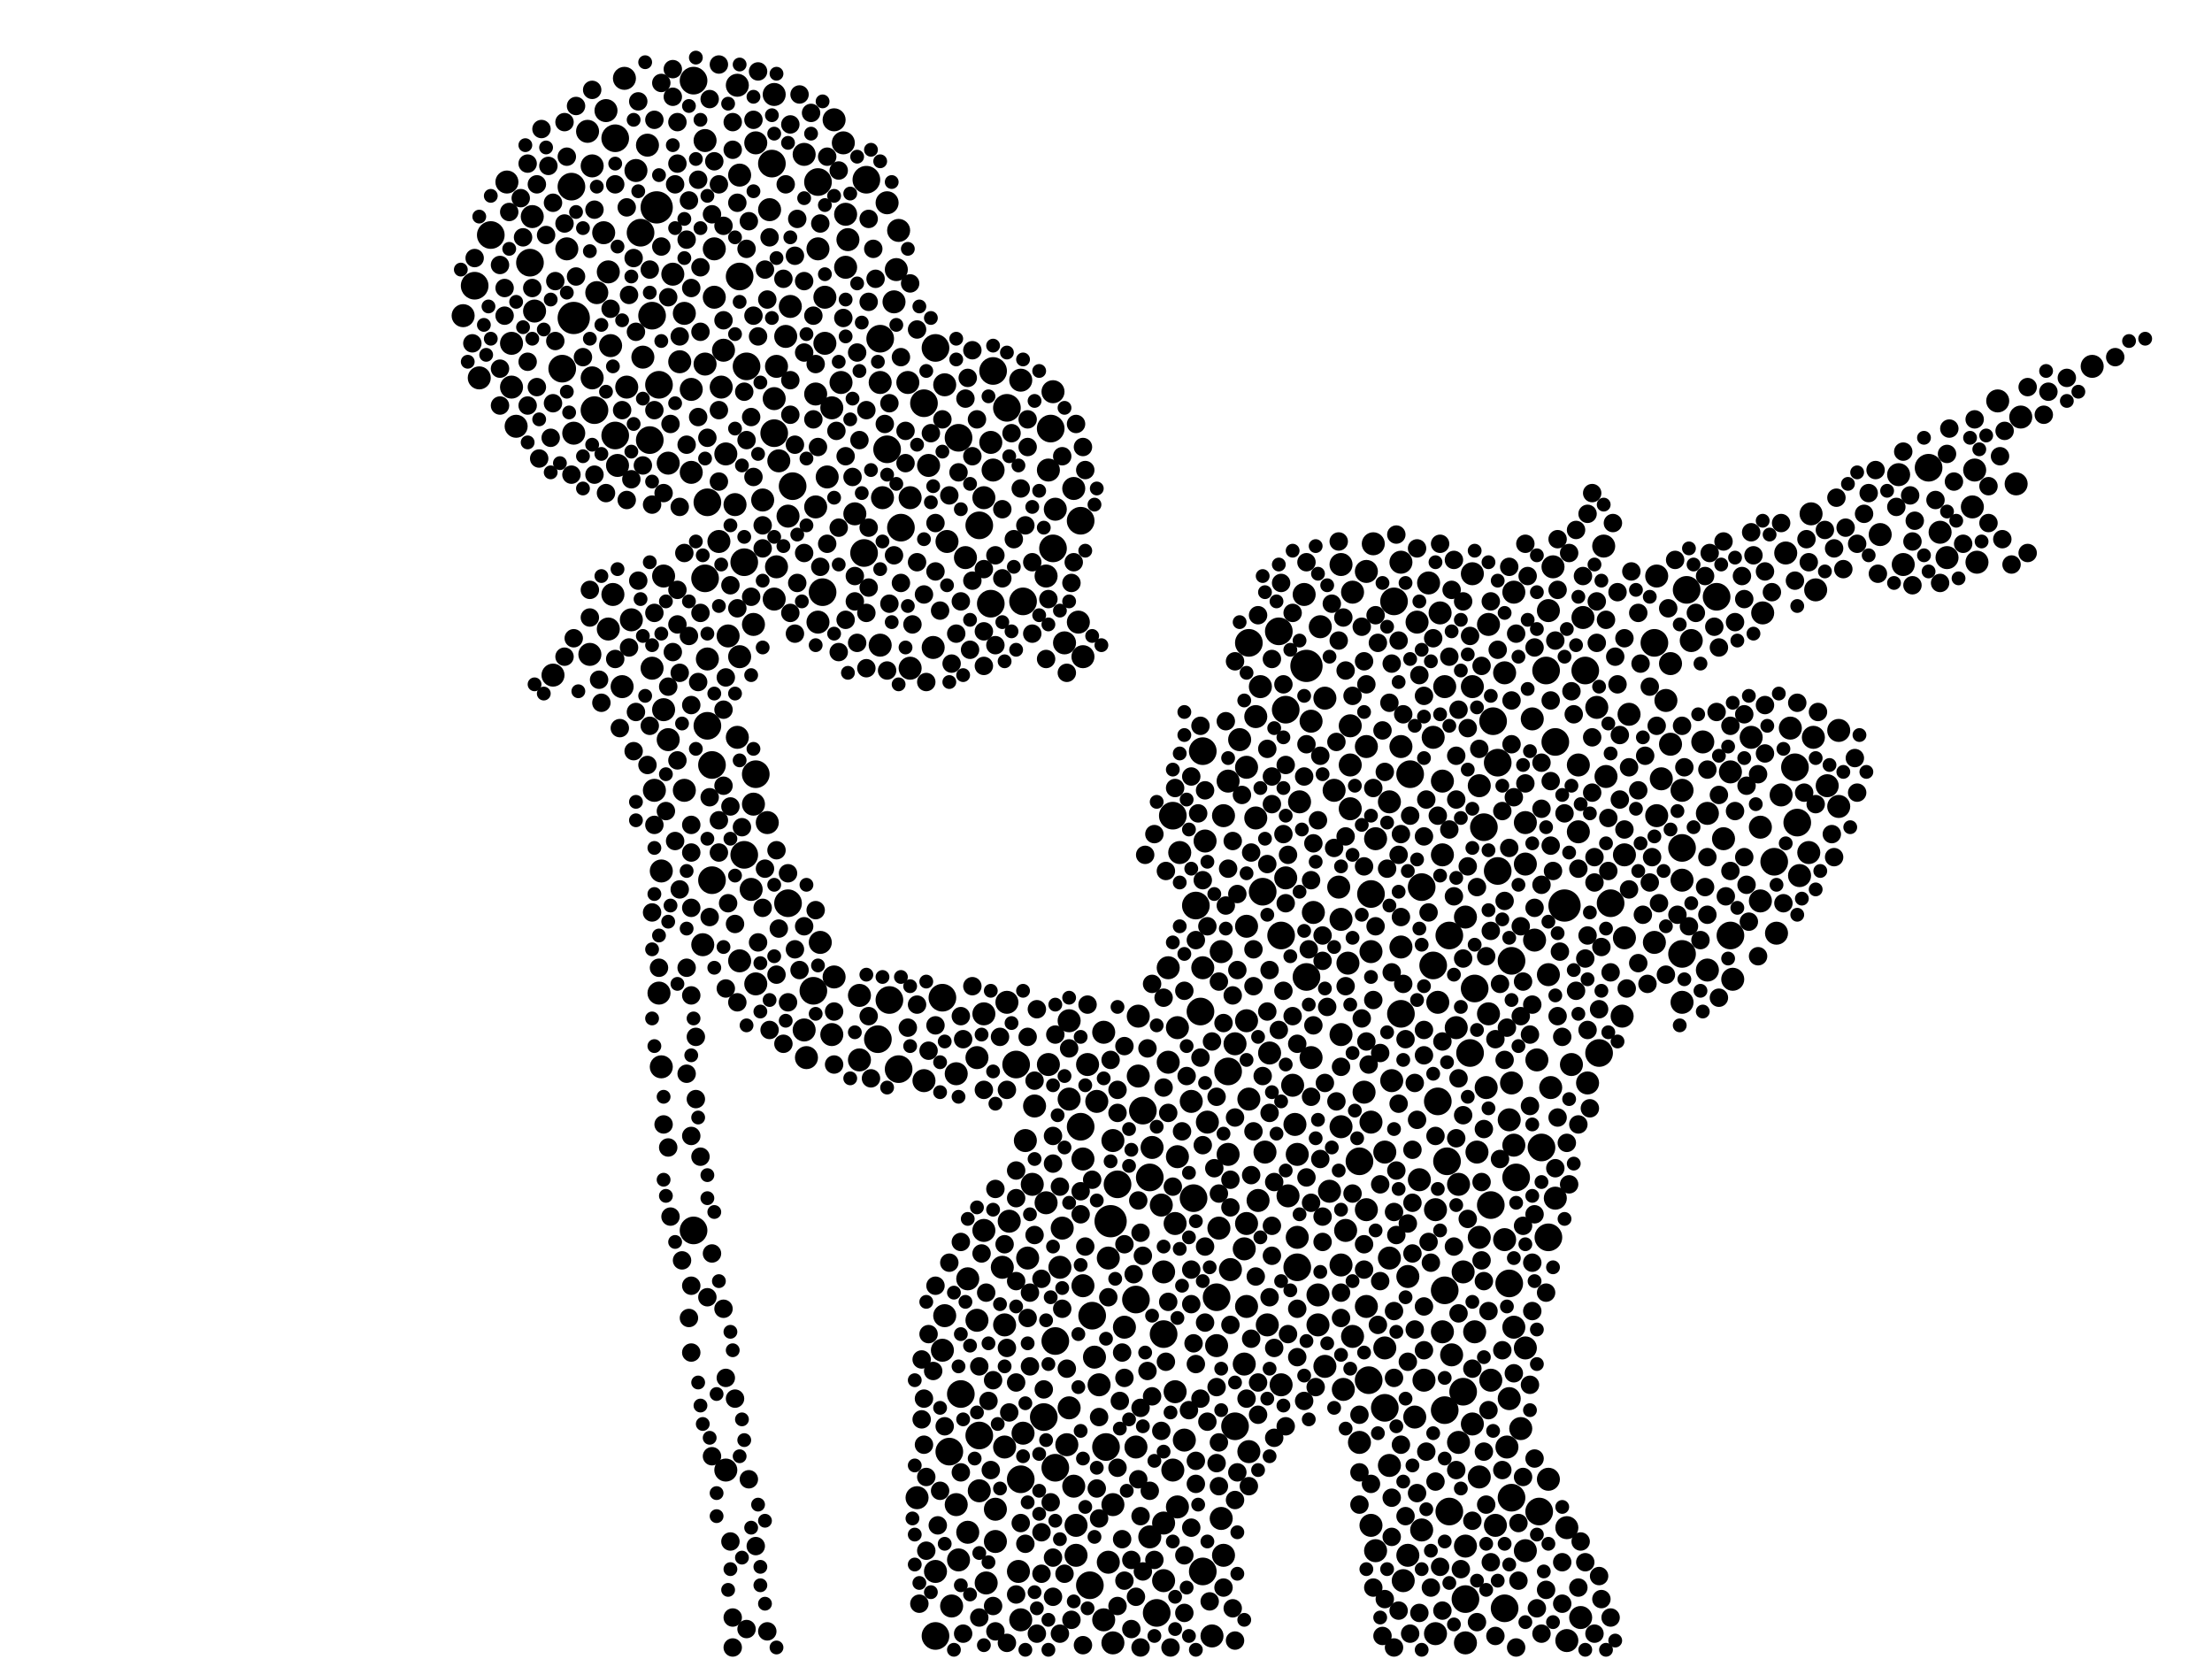 <?xml version="1.0" encoding="utf-8"?>
<svg xmlns="http://www.w3.org/2000/svg"
     xmlns:xlink="http://www.w3.org/1999/xlink" width="1920" height="1440" >

            <defs>
            <style type="text/css"><![CDATA[
circle {stroke: none;}
.c0 {fill: #000000;}
]]></style>
            </defs>
<rect x="0" y="0" width="1920" height="1440" fill="white"/>
<circle cx="570" cy="180" r="14" class="c0"/>
<circle cx="1358" cy="786" r="14" class="c0"/>
<circle cx="1134" cy="578" r="14" class="c0"/>
<circle cx="498" cy="276" r="14" class="c0"/>
<circle cx="964" cy="1060" r="14" class="c0"/>
<circle cx="1560" cy="714" r="12" class="c0"/>
<circle cx="648" cy="318" r="12" class="c0"/>
<circle cx="1010" cy="1158" r="12" class="c0"/>
<circle cx="1460" cy="828" r="12" class="c0"/>
<circle cx="1112" cy="812" r="12" class="c0"/>
<circle cx="1256" cy="1008" r="12" class="c0"/>
<circle cx="986" cy="1128" r="12" class="c0"/>
<circle cx="1234" cy="770" r="12" class="c0"/>
<circle cx="1342" cy="582" r="12" class="c0"/>
<circle cx="1288" cy="718" r="12" class="c0"/>
<circle cx="1258" cy="812" r="12" class="c0"/>
<circle cx="1336" cy="1312" r="12" class="c0"/>
<circle cx="646" cy="742" r="12" class="c0"/>
<circle cx="1464" cy="512" r="12" class="c0"/>
<circle cx="684" cy="784" r="12" class="c0"/>
<circle cx="1244" cy="838" r="12" class="c0"/>
<circle cx="1300" cy="662" r="12" class="c0"/>
<circle cx="812" cy="302" r="12" class="c0"/>
<circle cx="1436" cy="558" r="12" class="c0"/>
<circle cx="948" cy="1142" r="12" class="c0"/>
<circle cx="1310" cy="1114" r="12" class="c0"/>
<circle cx="862" cy="322" r="12" class="c0"/>
<circle cx="1044" cy="652" r="12" class="c0"/>
<circle cx="646" cy="488" r="12" class="c0"/>
<circle cx="914" cy="476" r="12" class="c0"/>
<circle cx="1502" cy="812" r="12" class="c0"/>
<circle cx="938" cy="978" r="12" class="c0"/>
<circle cx="1344" cy="1074" r="12" class="c0"/>
<circle cx="1248" cy="956" r="12" class="c0"/>
<circle cx="1276" cy="914" r="12" class="c0"/>
<circle cx="1306" cy="1396" r="12" class="c0"/>
<circle cx="770" cy="390" r="12" class="c0"/>
<circle cx="1116" cy="616" r="12" class="c0"/>
<circle cx="496" cy="162" r="12" class="c0"/>
<circle cx="706" cy="860" r="12" class="c0"/>
<circle cx="1216" cy="880" r="12" class="c0"/>
<circle cx="1042" cy="878" r="12" class="c0"/>
<circle cx="1004" cy="1400" r="12" class="c0"/>
<circle cx="1126" cy="1100" r="12" class="c0"/>
<circle cx="882" cy="924" r="12" class="c0"/>
<circle cx="1202" cy="1222" r="12" class="c0"/>
<circle cx="998" cy="1022" r="12" class="c0"/>
<circle cx="1096" cy="774" r="12" class="c0"/>
<circle cx="1270" cy="1208" r="12" class="c0"/>
<circle cx="714" cy="514" r="12" class="c0"/>
<circle cx="534" cy="378" r="12" class="c0"/>
<circle cx="938" cy="452" r="12" class="c0"/>
<circle cx="614" cy="436" r="12" class="c0"/>
<circle cx="564" cy="382" r="12" class="c0"/>
<circle cx="618" cy="764" r="12" class="c0"/>
<circle cx="1338" cy="996" r="12" class="c0"/>
<circle cx="850" cy="1246" r="12" class="c0"/>
<circle cx="886" cy="1284" r="12" class="c0"/>
<circle cx="764" cy="294" r="12" class="c0"/>
<circle cx="860" cy="524" r="12" class="c0"/>
<circle cx="602" cy="70" r="12" class="c0"/>
<circle cx="516" cy="356" r="12" class="c0"/>
<circle cx="1036" cy="1040" r="12" class="c0"/>
<circle cx="772" cy="868" r="12" class="c0"/>
<circle cx="1254" cy="1120" r="12" class="c0"/>
<circle cx="1312" cy="834" r="12" class="c0"/>
<circle cx="556" cy="202" r="12" class="c0"/>
<circle cx="1180" cy="1008" r="12" class="c0"/>
<circle cx="672" cy="376" r="12" class="c0"/>
<circle cx="906" cy="1230" r="12" class="c0"/>
<circle cx="1044" cy="1364" r="12" class="c0"/>
<circle cx="834" cy="1210" r="12" class="c0"/>
<circle cx="1540" cy="748" r="12" class="c0"/>
<circle cx="566" cy="274" r="12" class="c0"/>
<circle cx="488" cy="320" r="12" class="c0"/>
<circle cx="1056" cy="1126" r="12" class="c0"/>
<circle cx="752" cy="156" r="12" class="c0"/>
<circle cx="710" cy="158" r="12" class="c0"/>
<circle cx="1224" cy="672" r="12" class="c0"/>
<circle cx="1558" cy="666" r="12" class="c0"/>
<circle cx="960" cy="1256" r="12" class="c0"/>
<circle cx="1674" cy="406" r="12" class="c0"/>
<circle cx="1190" cy="776" r="12" class="c0"/>
<circle cx="812" cy="1420" r="12" class="c0"/>
<circle cx="1254" cy="1224" r="12" class="c0"/>
<circle cx="1490" cy="518" r="12" class="c0"/>
<circle cx="992" cy="964" r="12" class="c0"/>
<circle cx="412" cy="248" r="12" class="c0"/>
<circle cx="614" cy="630" r="12" class="c0"/>
<circle cx="1312" cy="1300" r="12" class="c0"/>
<circle cx="1210" cy="522" r="12" class="c0"/>
<circle cx="1316" cy="1022" r="12" class="c0"/>
<circle cx="1066" cy="930" r="12" class="c0"/>
<circle cx="670" cy="142" r="12" class="c0"/>
<circle cx="1258" cy="1312" r="12" class="c0"/>
<circle cx="534" cy="120" r="12" class="c0"/>
<circle cx="1084" cy="558" r="12" class="c0"/>
<circle cx="916" cy="1274" r="12" class="c0"/>
<circle cx="946" cy="1376" r="12" class="c0"/>
<circle cx="912" cy="372" r="12" class="c0"/>
<circle cx="426" cy="204" r="12" class="c0"/>
<circle cx="572" cy="334" r="12" class="c0"/>
<circle cx="780" cy="928" r="12" class="c0"/>
<circle cx="1398" cy="784" r="12" class="c0"/>
<circle cx="688" cy="422" r="12" class="c0"/>
<circle cx="832" cy="380" r="12" class="c0"/>
<circle cx="824" cy="1260" r="12" class="c0"/>
<circle cx="916" cy="1164" r="12" class="c0"/>
<circle cx="970" cy="1028" r="12" class="c0"/>
<circle cx="642" cy="240" r="12" class="c0"/>
<circle cx="1460" cy="736" r="12" class="c0"/>
<circle cx="874" cy="354" r="12" class="c0"/>
<circle cx="782" cy="458" r="12" class="c0"/>
<circle cx="1018" cy="708" r="12" class="c0"/>
<circle cx="1110" cy="548" r="12" class="c0"/>
<circle cx="762" cy="902" r="12" class="c0"/>
<circle cx="1188" cy="1198" r="12" class="c0"/>
<circle cx="1350" cy="644" r="12" class="c0"/>
<circle cx="602" cy="1068" r="12" class="c0"/>
<circle cx="750" cy="480" r="12" class="c0"/>
<circle cx="1300" cy="756" r="12" class="c0"/>
<circle cx="1280" cy="858" r="12" class="c0"/>
<circle cx="1376" cy="582" r="12" class="c0"/>
<circle cx="1272" cy="1388" r="12" class="c0"/>
<circle cx="656" cy="672" r="12" class="c0"/>
<circle cx="1038" cy="786" r="12" class="c0"/>
<circle cx="612" cy="502" r="12" class="c0"/>
<circle cx="1388" cy="914" r="12" class="c0"/>
<circle cx="850" cy="456" r="12" class="c0"/>
<circle cx="818" cy="866" r="12" class="c0"/>
<circle cx="802" cy="350" r="12" class="c0"/>
<circle cx="460" cy="228" r="12" class="c0"/>
<circle cx="1294" cy="1046" r="12" class="c0"/>
<circle cx="1296" cy="626" r="12" class="c0"/>
<circle cx="888" cy="522" r="12" class="c0"/>
<circle cx="1072" cy="1238" r="12" class="c0"/>
<circle cx="618" cy="664" r="12" class="c0"/>
<circle cx="1134" cy="848" r="12" class="c0"/>
<circle cx="922" cy="1066" r="10" class="c0"/>
<circle cx="864" cy="1338" r="10" class="c0"/>
<circle cx="1216" cy="648" r="10" class="c0"/>
<circle cx="610" cy="820" r="10" class="c0"/>
<circle cx="716" cy="258" r="10" class="c0"/>
<circle cx="1022" cy="892" r="10" class="c0"/>
<circle cx="986" cy="1256" r="10" class="c0"/>
<circle cx="848" cy="918" r="10" class="c0"/>
<circle cx="574" cy="756" r="10" class="c0"/>
<circle cx="1158" cy="686" r="10" class="c0"/>
<circle cx="656" cy="124" r="10" class="c0"/>
<circle cx="1528" cy="782" r="10" class="c0"/>
<circle cx="910" cy="408" r="10" class="c0"/>
<circle cx="666" cy="714" r="10" class="c0"/>
<circle cx="1292" cy="880" r="10" class="c0"/>
<circle cx="1170" cy="836" r="10" class="c0"/>
<circle cx="1410" cy="814" r="10" class="c0"/>
<circle cx="654" cy="542" r="10" class="c0"/>
<circle cx="764" cy="332" r="10" class="c0"/>
<circle cx="1150" cy="606" r="10" class="c0"/>
<circle cx="568" cy="686" r="10" class="c0"/>
<circle cx="1018" cy="1276" r="10" class="c0"/>
<circle cx="1208" cy="938" r="10" class="c0"/>
<circle cx="850" cy="1294" r="10" class="c0"/>
<circle cx="672" cy="520" r="10" class="c0"/>
<circle cx="580" cy="642" r="10" class="c0"/>
<circle cx="856" cy="1374" r="10" class="c0"/>
<circle cx="1284" cy="1282" r="10" class="c0"/>
<circle cx="1478" cy="644" r="10" class="c0"/>
<circle cx="936" cy="540" r="10" class="c0"/>
<circle cx="528" cy="546" r="10" class="c0"/>
<circle cx="1370" cy="722" r="10" class="c0"/>
<circle cx="1314" cy="514" r="10" class="c0"/>
<circle cx="1350" cy="1040" r="10" class="c0"/>
<circle cx="1250" cy="532" r="10" class="c0"/>
<circle cx="1344" cy="1284" r="10" class="c0"/>
<circle cx="1816" cy="318" r="10" class="c0"/>
<circle cx="530" cy="300" r="10" class="c0"/>
<circle cx="630" cy="394" r="10" class="c0"/>
<circle cx="1058" cy="1066" r="10" class="c0"/>
<circle cx="1000" cy="996" r="10" class="c0"/>
<circle cx="498" cy="376" r="10" class="c0"/>
<circle cx="1324" cy="714" r="10" class="c0"/>
<circle cx="940" cy="570" r="10" class="c0"/>
<circle cx="840" cy="1110" r="10" class="c0"/>
<circle cx="1252" cy="678" r="10" class="c0"/>
<circle cx="914" cy="340" r="10" class="c0"/>
<circle cx="700" cy="918" r="10" class="c0"/>
<circle cx="872" cy="1256" r="10" class="c0"/>
<circle cx="1068" cy="1102" r="10" class="c0"/>
<circle cx="668" cy="182" r="10" class="c0"/>
<circle cx="876" cy="1060" r="10" class="c0"/>
<circle cx="1076" cy="642" r="10" class="c0"/>
<circle cx="1348" cy="492" r="10" class="c0"/>
<circle cx="1164" cy="898" r="10" class="c0"/>
<circle cx="884" cy="1364" r="10" class="c0"/>
<circle cx="1124" cy="976" r="10" class="c0"/>
<circle cx="1324" cy="1346" r="10" class="c0"/>
<circle cx="1028" cy="1250" r="10" class="c0"/>
<circle cx="1574" cy="640" r="10" class="c0"/>
<circle cx="966" cy="990" r="10" class="c0"/>
<circle cx="1190" cy="974" r="10" class="c0"/>
<circle cx="1252" cy="742" r="10" class="c0"/>
<circle cx="1184" cy="948" r="10" class="c0"/>
<circle cx="1168" cy="1068" r="10" class="c0"/>
<circle cx="1022" cy="1308" r="10" class="c0"/>
<circle cx="1446" cy="608" r="10" class="c0"/>
<circle cx="724" cy="104" r="10" class="c0"/>
<circle cx="928" cy="1222" r="10" class="c0"/>
<circle cx="1072" cy="906" r="10" class="c0"/>
<circle cx="1364" cy="924" r="10" class="c0"/>
<circle cx="594" cy="272" r="10" class="c0"/>
<circle cx="928" cy="886" r="10" class="c0"/>
<circle cx="920" cy="1100" r="10" class="c0"/>
<circle cx="1218" cy="1372" r="10" class="c0"/>
<circle cx="1314" cy="1152" r="10" class="c0"/>
<circle cx="1374" cy="536" r="10" class="c0"/>
<circle cx="464" cy="270" r="10" class="c0"/>
<circle cx="1022" cy="1004" r="10" class="c0"/>
<circle cx="716" cy="298" r="10" class="c0"/>
<circle cx="1098" cy="1000" r="10" class="c0"/>
<circle cx="1162" cy="770" r="10" class="c0"/>
<circle cx="1172" cy="630" r="10" class="c0"/>
<circle cx="1138" cy="626" r="10" class="c0"/>
<circle cx="624" cy="470" r="10" class="c0"/>
<circle cx="838" cy="484" r="10" class="c0"/>
<circle cx="870" cy="1100" r="10" class="c0"/>
<circle cx="908" cy="500" r="10" class="c0"/>
<circle cx="736" cy="208" r="10" class="c0"/>
<circle cx="1092" cy="1042" r="10" class="c0"/>
<circle cx="572" cy="862" r="10" class="c0"/>
<circle cx="872" cy="1150" r="10" class="c0"/>
<circle cx="1260" cy="1176" r="10" class="c0"/>
<circle cx="1436" cy="818" r="10" class="c0"/>
<circle cx="698" cy="894" r="10" class="c0"/>
<circle cx="1550" cy="480" r="10" class="c0"/>
<circle cx="1306" cy="1076" r="10" class="c0"/>
<circle cx="1450" cy="646" r="10" class="c0"/>
<circle cx="718" cy="414" r="10" class="c0"/>
<circle cx="1128" cy="696" r="10" class="c0"/>
<circle cx="1284" cy="1074" r="10" class="c0"/>
<circle cx="674" cy="318" r="10" class="c0"/>
<circle cx="640" cy="640" r="10" class="c0"/>
<circle cx="1410" cy="742" r="10" class="c0"/>
<circle cx="908" cy="1044" r="10" class="c0"/>
<circle cx="822" cy="470" r="10" class="c0"/>
<circle cx="1332" cy="816" r="10" class="c0"/>
<circle cx="1690" cy="484" r="10" class="c0"/>
<circle cx="966" cy="1306" r="10" class="c0"/>
<circle cx="1186" cy="648" r="10" class="c0"/>
<circle cx="888" cy="1244" r="10" class="c0"/>
<circle cx="1346" cy="944" r="10" class="c0"/>
<circle cx="1024" cy="740" r="10" class="c0"/>
<circle cx="710" cy="216" r="10" class="c0"/>
<circle cx="1502" cy="670" r="10" class="c0"/>
<circle cx="1684" cy="462" r="10" class="c0"/>
<circle cx="640" cy="74" r="10" class="c0"/>
<circle cx="1084" cy="954" r="10" class="c0"/>
<circle cx="1460" cy="764" r="10" class="c0"/>
<circle cx="1060" cy="826" r="10" class="c0"/>
<circle cx="562" cy="126" r="10" class="c0"/>
<circle cx="890" cy="990" r="10" class="c0"/>
<circle cx="1082" cy="1062" r="10" class="c0"/>
<circle cx="656" cy="854" r="10" class="c0"/>
<circle cx="698" cy="134" r="10" class="c0"/>
<circle cx="742" cy="446" r="10" class="c0"/>
<circle cx="510" cy="114" r="10" class="c0"/>
<circle cx="1294" cy="1198" r="10" class="c0"/>
<circle cx="1122" cy="942" r="10" class="c0"/>
<circle cx="1164" cy="978" r="10" class="c0"/>
<circle cx="1386" cy="614" r="10" class="c0"/>
<circle cx="1100" cy="1150" r="10" class="c0"/>
<circle cx="860" cy="384" r="10" class="c0"/>
<circle cx="1066" cy="678" r="10" class="c0"/>
<circle cx="594" cy="686" r="10" class="c0"/>
<circle cx="1102" cy="914" r="10" class="c0"/>
<circle cx="1166" cy="1206" r="10" class="c0"/>
<circle cx="1150" cy="1186" r="10" class="c0"/>
<circle cx="954" cy="1202" r="10" class="c0"/>
<circle cx="1272" cy="1342" r="10" class="c0"/>
<circle cx="1308" cy="1256" r="10" class="c0"/>
<circle cx="1270" cy="1104" r="10" class="c0"/>
<circle cx="934" cy="1350" r="10" class="c0"/>
<circle cx="632" cy="552" r="10" class="c0"/>
<circle cx="1080" cy="1084" r="10" class="c0"/>
<circle cx="734" cy="232" r="10" class="c0"/>
<circle cx="940" cy="1006" r="10" class="c0"/>
<circle cx="820" cy="1142" r="10" class="c0"/>
<circle cx="1372" cy="1404" r="10" class="c0"/>
<circle cx="1460" cy="870" r="10" class="c0"/>
<circle cx="1180" cy="1252" r="10" class="c0"/>
<circle cx="620" cy="258" r="10" class="c0"/>
<circle cx="732" cy="124" r="10" class="c0"/>
<circle cx="1034" cy="956" r="10" class="c0"/>
<circle cx="612" cy="316" r="10" class="c0"/>
<circle cx="976" cy="1152" r="10" class="c0"/>
<circle cx="1360" cy="1424" r="10" class="c0"/>
<circle cx="1344" cy="846" r="10" class="c0"/>
<circle cx="862" cy="408" r="10" class="c0"/>
<circle cx="1174" cy="1160" r="10" class="c0"/>
<circle cx="524" cy="202" r="10" class="c0"/>
<circle cx="1052" cy="1420" r="10" class="c0"/>
<circle cx="1324" cy="750" r="10" class="c0"/>
<circle cx="1132" cy="516" r="10" class="c0"/>
<circle cx="1754" cy="362" r="10" class="c0"/>
<circle cx="818" cy="1172" r="10" class="c0"/>
<circle cx="542" cy="68" r="10" class="c0"/>
<circle cx="826" cy="1394" r="10" class="c0"/>
<circle cx="810" cy="562" r="10" class="c0"/>
<circle cx="1312" cy="940" r="10" class="c0"/>
<circle cx="790" cy="432" r="10" class="c0"/>
<circle cx="1254" cy="596" r="10" class="c0"/>
<circle cx="1056" cy="1168" r="10" class="c0"/>
<circle cx="1438" cy="500" r="10" class="c0"/>
<circle cx="712" cy="818" r="10" class="c0"/>
<circle cx="932" cy="1290" r="10" class="c0"/>
<circle cx="910" cy="924" r="10" class="c0"/>
<circle cx="492" cy="216" r="10" class="c0"/>
<circle cx="1572" cy="446" r="10" class="c0"/>
<circle cx="1202" cy="1170" r="10" class="c0"/>
<circle cx="686" cy="266" r="10" class="c0"/>
<circle cx="1082" cy="666" r="10" class="c0"/>
<circle cx="1090" cy="710" r="10" class="c0"/>
<circle cx="448" cy="370" r="10" class="c0"/>
<circle cx="642" cy="152" r="10" class="c0"/>
<circle cx="440" cy="158" r="10" class="c0"/>
<circle cx="480" cy="586" r="10" class="c0"/>
<circle cx="1094" cy="596" r="10" class="c0"/>
<circle cx="1414" cy="620" r="10" class="c0"/>
<circle cx="1334" cy="920" r="10" class="c0"/>
<circle cx="1596" cy="634" r="10" class="c0"/>
<circle cx="1306" cy="584" r="10" class="c0"/>
<circle cx="1310" cy="1214" r="10" class="c0"/>
<circle cx="628" cy="304" r="10" class="c0"/>
<circle cx="444" cy="336" r="10" class="c0"/>
<circle cx="1246" cy="1418" r="10" class="c0"/>
<circle cx="1320" cy="1240" r="10" class="c0"/>
<circle cx="1080" cy="1184" r="10" class="c0"/>
<circle cx="1090" cy="622" r="10" class="c0"/>
<circle cx="962" cy="1356" r="10" class="c0"/>
<circle cx="1164" cy="490" r="10" class="c0"/>
<circle cx="778" cy="234" r="10" class="c0"/>
<circle cx="1284" cy="682" r="10" class="c0"/>
<circle cx="532" cy="516" r="10" class="c0"/>
<circle cx="626" cy="336" r="10" class="c0"/>
<circle cx="892" cy="1092" r="10" class="c0"/>
<circle cx="638" cy="438" r="10" class="c0"/>
<circle cx="812" cy="1364" r="10" class="c0"/>
<circle cx="886" cy="1406" r="10" class="c0"/>
<circle cx="1206" cy="1092" r="10" class="c0"/>
<circle cx="958" cy="1406" r="10" class="c0"/>
<circle cx="1066" cy="1002" r="10" class="c0"/>
<circle cx="764" cy="560" r="10" class="c0"/>
<circle cx="462" cy="188" r="10" class="c0"/>
<circle cx="1298" cy="1324" r="10" class="c0"/>
<circle cx="528" cy="236" r="10" class="c0"/>
<circle cx="1314" cy="994" r="10" class="c0"/>
<circle cx="1174" cy="514" r="10" class="c0"/>
<circle cx="1586" cy="682" r="10" class="c0"/>
<circle cx="1272" cy="796" r="10" class="c0"/>
<circle cx="1062" cy="708" r="10" class="c0"/>
<circle cx="1010" cy="1104" r="10" class="c0"/>
<circle cx="1240" cy="506" r="10" class="c0"/>
<circle cx="710" cy="540" r="10" class="c0"/>
<circle cx="1450" cy="576" r="10" class="c0"/>
<circle cx="766" cy="432" r="10" class="c0"/>
<circle cx="1082" cy="1134" r="10" class="c0"/>
<circle cx="1378" cy="940" r="10" class="c0"/>
<circle cx="1232" cy="1024" r="10" class="c0"/>
<circle cx="1280" cy="1156" r="10" class="c0"/>
<circle cx="886" cy="330" r="10" class="c0"/>
<circle cx="1330" cy="624" r="10" class="c0"/>
<circle cx="998" cy="1334" r="10" class="c0"/>
<circle cx="928" cy="954" r="10" class="c0"/>
<circle cx="830" cy="1306" r="10" class="c0"/>
<circle cx="1712" cy="440" r="10" class="c0"/>
<circle cx="1520" cy="640" r="10" class="c0"/>
<circle cx="1010" cy="1372" r="10" class="c0"/>
<circle cx="630" cy="1276" r="10" class="c0"/>
<circle cx="1228" cy="1230" r="10" class="c0"/>
<circle cx="674" cy="492" r="10" class="c0"/>
<circle cx="780" cy="200" r="10" class="c0"/>
<circle cx="1482" cy="706" r="10" class="c0"/>
<circle cx="1046" cy="730" r="10" class="c0"/>
<circle cx="1020" cy="1208" r="10" class="c0"/>
<circle cx="1750" cy="420" r="10" class="c0"/>
<circle cx="1112" cy="1202" r="10" class="c0"/>
<circle cx="1020" cy="1062" r="10" class="c0"/>
<circle cx="1468" cy="556" r="10" class="c0"/>
<circle cx="924" cy="558" r="10" class="c0"/>
<circle cx="724" cy="848" r="10" class="c0"/>
<circle cx="1116" cy="762" r="10" class="c0"/>
<circle cx="1370" cy="664" r="10" class="c0"/>
<circle cx="612" cy="122" r="10" class="c0"/>
<circle cx="1230" cy="540" r="10" class="c0"/>
<circle cx="1460" cy="686" r="10" class="c0"/>
<circle cx="684" cy="448" r="10" class="c0"/>
<circle cx="1190" cy="1324" r="10" class="c0"/>
<circle cx="1542" cy="810" r="10" class="c0"/>
<circle cx="1562" cy="760" r="10" class="c0"/>
<circle cx="1244" cy="640" r="10" class="c0"/>
<circle cx="1278" cy="498" r="10" class="c0"/>
<circle cx="654" cy="698" r="10" class="c0"/>
<circle cx="682" cy="292" r="10" class="c0"/>
<circle cx="790" cy="580" r="10" class="c0"/>
<circle cx="1248" cy="870" r="10" class="c0"/>
<circle cx="708" cy="342" r="10" class="c0"/>
<circle cx="1554" cy="632" r="10" class="c0"/>
<circle cx="1194" cy="1346" r="10" class="c0"/>
<circle cx="832" cy="1354" r="10" class="c0"/>
<circle cx="788" cy="332" r="10" class="c0"/>
<circle cx="1278" cy="1236" r="10" class="c0"/>
<circle cx="558" cy="310" r="10" class="c0"/>
<circle cx="1186" cy="1134" r="10" class="c0"/>
<circle cx="1138" cy="918" r="10" class="c0"/>
<circle cx="1360" cy="1326" r="10" class="c0"/>
<circle cx="1164" cy="798" r="10" class="c0"/>
<circle cx="1082" cy="804" r="10" class="c0"/>
<circle cx="730" cy="332" r="10" class="c0"/>
<circle cx="1266" cy="1028" r="10" class="c0"/>
<circle cx="820" cy="334" r="10" class="c0"/>
<circle cx="722" cy="898" r="10" class="c0"/>
<circle cx="662" cy="434" r="10" class="c0"/>
<circle cx="734" cy="186" r="10" class="c0"/>
<circle cx="874" cy="870" r="10" class="c0"/>
<circle cx="514" cy="144" r="10" class="c0"/>
<circle cx="1144" cy="1124" r="10" class="c0"/>
<circle cx="934" cy="1324" r="10" class="c0"/>
<circle cx="854" cy="880" r="10" class="c0"/>
<circle cx="926" cy="1254" r="10" class="c0"/>
<circle cx="796" cy="1300" r="10" class="c0"/>
<circle cx="1084" cy="1260" r="10" class="c0"/>
<circle cx="590" cy="314" r="10" class="c0"/>
<circle cx="916" cy="442" r="10" class="c0"/>
<circle cx="676" cy="400" r="10" class="c0"/>
<circle cx="536" cy="404" r="10" class="c0"/>
<circle cx="1394" cy="674" r="10" class="c0"/>
<circle cx="1292" cy="542" r="10" class="c0"/>
<circle cx="1060" cy="1318" r="10" class="c0"/>
<circle cx="1236" cy="1198" r="10" class="c0"/>
<circle cx="1186" cy="1050" r="10" class="c0"/>
<circle cx="580" cy="402" r="10" class="c0"/>
<circle cx="1496" cy="728" r="10" class="c0"/>
<circle cx="672" cy="82" r="10" class="c0"/>
<circle cx="576" cy="500" r="10" class="c0"/>
<circle cx="1190" cy="826" r="10" class="c0"/>
<circle cx="966" cy="1426" r="10" class="c0"/>
<circle cx="1172" cy="702" r="10" class="c0"/>
<circle cx="1408" cy="882" r="10" class="c0"/>
<circle cx="1008" cy="1046" r="10" class="c0"/>
<circle cx="444" cy="298" r="10" class="c0"/>
<circle cx="584" cy="238" r="10" class="c0"/>
<circle cx="1344" cy="530" r="10" class="c0"/>
<circle cx="1278" cy="596" r="10" class="c0"/>
<circle cx="548" cy="538" r="10" class="c0"/>
<circle cx="1530" cy="532" r="10" class="c0"/>
<circle cx="770" cy="176" r="10" class="c0"/>
<circle cx="1264" cy="892" r="10" class="c0"/>
<circle cx="1222" cy="1350" r="10" class="c0"/>
<circle cx="1216" cy="488" r="10" class="c0"/>
<circle cx="1546" cy="690" r="10" class="c0"/>
<circle cx="1234" cy="1328" r="10" class="c0"/>
<circle cx="614" cy="572" r="10" class="c0"/>
<circle cx="1206" cy="696" r="10" class="c0"/>
<circle cx="1014" cy="840" r="10" class="c0"/>
<circle cx="526" cy="96" r="10" class="c0"/>
<circle cx="1164" cy="1098" r="10" class="c0"/>
<circle cx="1310" cy="972" r="10" class="c0"/>
<circle cx="1282" cy="1000" r="10" class="c0"/>
<circle cx="1272" cy="1426" r="10" class="c0"/>
<circle cx="1010" cy="1322" r="10" class="c0"/>
<circle cx="1652" cy="490" r="10" class="c0"/>
<circle cx="1014" cy="922" r="10" class="c0"/>
<circle cx="958" cy="896" r="10" class="c0"/>
<circle cx="1266" cy="1252" r="10" class="c0"/>
<circle cx="1290" cy="944" r="10" class="c0"/>
<circle cx="1082" cy="886" r="10" class="c0"/>
<circle cx="544" cy="336" r="10" class="c0"/>
<circle cx="1504" cy="850" r="10" class="c0"/>
<circle cx="642" cy="570" r="10" class="c0"/>
<circle cx="1062" cy="1350" r="10" class="c0"/>
<circle cx="1206" cy="1272" r="10" class="c0"/>
<circle cx="514" cy="328" r="10" class="c0"/>
<circle cx="1324" cy="1170" r="10" class="c0"/>
<circle cx="988" cy="882" r="10" class="c0"/>
<circle cx="1126" cy="1074" r="10" class="c0"/>
<circle cx="518" cy="254" r="10" class="c0"/>
<circle cx="1246" cy="1050" r="10" class="c0"/>
<circle cx="652" cy="772" r="10" class="c0"/>
<circle cx="840" cy="1330" r="10" class="c0"/>
<circle cx="1194" cy="728" r="10" class="c0"/>
<circle cx="1144" cy="1150" r="10" class="c0"/>
<circle cx="722" cy="354" r="10" class="c0"/>
<circle cx="1118" cy="1038" r="10" class="c0"/>
<circle cx="806" cy="404" r="10" class="c0"/>
<circle cx="848" cy="1146" r="10" class="c0"/>
<circle cx="552" cy="148" r="10" class="c0"/>
<circle cx="854" cy="432" r="10" class="c0"/>
<circle cx="672" cy="346" r="10" class="c0"/>
<circle cx="1186" cy="496" r="10" class="c0"/>
<circle cx="1714" cy="408" r="10" class="c0"/>
<circle cx="1252" cy="1156" r="10" class="c0"/>
<circle cx="1438" cy="708" r="10" class="c0"/>
<circle cx="512" cy="568" r="10" class="c0"/>
<circle cx="1482" cy="842" r="10" class="c0"/>
<circle cx="402" cy="274" r="10" class="c0"/>
<circle cx="830" cy="932" r="10" class="c0"/>
<circle cx="600" cy="410" r="10" class="c0"/>
<circle cx="854" cy="1068" r="10" class="c0"/>
<circle cx="1154" cy="1034" r="10" class="c0"/>
<circle cx="1596" cy="700" r="10" class="c0"/>
<circle cx="940" cy="1116" r="10" class="c0"/>
<circle cx="950" cy="1178" r="10" class="c0"/>
<circle cx="1392" cy="474" r="10" class="c0"/>
<circle cx="952" cy="956" r="10" class="c0"/>
<circle cx="566" cy="580" r="10" class="c0"/>
<circle cx="576" cy="616" r="10" class="c0"/>
<circle cx="776" cy="262" r="10" class="c0"/>
<circle cx="1140" cy="792" r="10" class="c0"/>
<circle cx="1528" cy="718" r="10" class="c0"/>
<circle cx="896" cy="1028" r="10" class="c0"/>
<circle cx="1146" cy="544" r="10" class="c0"/>
<circle cx="1216" cy="822" r="10" class="c0"/>
<circle cx="746" cy="920" r="10" class="c0"/>
<circle cx="1202" cy="1000" r="10" class="c0"/>
<circle cx="642" cy="834" r="10" class="c0"/>
<circle cx="988" cy="934" r="10" class="c0"/>
<circle cx="600" cy="338" r="10" class="c0"/>
<circle cx="962" cy="1092" r="10" class="c0"/>
<circle cx="932" cy="424" r="10" class="c0"/>
<circle cx="1442" cy="676" r="10" class="c0"/>
<circle cx="1716" cy="488" r="10" class="c0"/>
<circle cx="708" cy="440" r="10" class="c0"/>
<circle cx="1222" cy="1108" r="10" class="c0"/>
<circle cx="540" cy="596" r="10" class="c0"/>
<circle cx="1648" cy="412" r="10" class="c0"/>
<circle cx="1734" cy="348" r="10" class="c0"/>
<circle cx="944" cy="924" r="10" class="c0"/>
<circle cx="864" cy="1310" r="10" class="c0"/>
<circle cx="1192" cy="472" r="10" class="c0"/>
<circle cx="416" cy="328" r="10" class="c0"/>
<circle cx="746" cy="864" r="10" class="c0"/>
<circle cx="898" cy="960" r="10" class="c0"/>
<circle cx="1172" cy="664" r="10" class="c0"/>
<circle cx="1048" cy="974" r="10" class="c0"/>
<circle cx="1126" cy="1002" r="10" class="c0"/>
<circle cx="1576" cy="512" r="10" class="c0"/>
<circle cx="620" cy="216" r="10" class="c0"/>
<circle cx="802" cy="938" r="10" class="c0"/>
<circle cx="1044" cy="840" r="10" class="c0"/>
<circle cx="1570" cy="740" r="10" class="c0"/>
<circle cx="574" cy="926" r="10" class="c0"/>
<circle cx="1632" cy="464" r="10" class="c0"/>
<circle cx="1514" cy="744" r="8" class="c0"/>
<circle cx="1122" cy="532" r="8" class="c0"/>
<circle cx="1304" cy="704" r="8" class="c0"/>
<circle cx="690" cy="824" r="8" class="c0"/>
<circle cx="1106" cy="1026" r="8" class="c0"/>
<circle cx="1278" cy="1320" r="8" class="c0"/>
<circle cx="1404" cy="514" r="8" class="c0"/>
<circle cx="568" cy="104" r="8" class="c0"/>
<circle cx="1090" cy="1108" r="8" class="c0"/>
<circle cx="940" cy="1428" r="8" class="c0"/>
<circle cx="704" cy="98" r="8" class="c0"/>
<circle cx="1070" cy="864" r="8" class="c0"/>
<circle cx="998" cy="1294" r="8" class="c0"/>
<circle cx="1228" cy="1154" r="8" class="c0"/>
<circle cx="1104" cy="1090" r="8" class="c0"/>
<circle cx="1600" cy="494" r="8" class="c0"/>
<circle cx="1162" cy="556" r="8" class="c0"/>
<circle cx="1520" cy="462" r="8" class="c0"/>
<circle cx="1498" cy="778" r="8" class="c0"/>
<circle cx="1096" cy="934" r="8" class="c0"/>
<circle cx="546" cy="562" r="8" class="c0"/>
<circle cx="480" cy="176" r="8" class="c0"/>
<circle cx="1056" cy="1204" r="8" class="c0"/>
<circle cx="596" cy="386" r="8" class="c0"/>
<circle cx="1506" cy="540" r="8" class="c0"/>
<circle cx="648" cy="216" r="8" class="c0"/>
<circle cx="1230" cy="972" r="8" class="c0"/>
<circle cx="792" cy="542" r="8" class="c0"/>
<circle cx="882" cy="1200" r="8" class="c0"/>
<circle cx="1184" cy="1102" r="8" class="c0"/>
<circle cx="754" cy="262" r="8" class="c0"/>
<circle cx="1226" cy="998" r="8" class="c0"/>
<circle cx="1352" cy="468" r="8" class="c0"/>
<circle cx="708" cy="790" r="8" class="c0"/>
<circle cx="744" cy="306" r="8" class="c0"/>
<circle cx="1432" cy="766" r="8" class="c0"/>
<circle cx="1018" cy="1030" r="8" class="c0"/>
<circle cx="608" cy="532" r="8" class="c0"/>
<circle cx="468" cy="398" r="8" class="c0"/>
<circle cx="836" cy="1418" r="8" class="c0"/>
<circle cx="1384" cy="766" r="8" class="c0"/>
<circle cx="1228" cy="940" r="8" class="c0"/>
<circle cx="1008" cy="1242" r="8" class="c0"/>
<circle cx="628" cy="196" r="8" class="c0"/>
<circle cx="1704" cy="472" r="8" class="c0"/>
<circle cx="1376" cy="1356" r="8" class="c0"/>
<circle cx="940" cy="388" r="8" class="c0"/>
<circle cx="858" cy="1216" r="8" class="c0"/>
<circle cx="1028" cy="1350" r="8" class="c0"/>
<circle cx="892" cy="388" r="8" class="c0"/>
<circle cx="1034" cy="1326" r="8" class="c0"/>
<circle cx="1294" cy="522" r="8" class="c0"/>
<circle cx="1028" cy="1400" r="8" class="c0"/>
<circle cx="584" cy="84" r="8" class="c0"/>
<circle cx="1360" cy="992" r="8" class="c0"/>
<circle cx="1246" cy="986" r="8" class="c0"/>
<circle cx="1102" cy="966" r="8" class="c0"/>
<circle cx="842" cy="564" r="8" class="c0"/>
<circle cx="976" cy="1196" r="8" class="c0"/>
<circle cx="1592" cy="744" r="8" class="c0"/>
<circle cx="584" cy="566" r="8" class="c0"/>
<circle cx="1034" cy="1102" r="8" class="c0"/>
<circle cx="552" cy="618" r="8" class="c0"/>
<circle cx="624" cy="740" r="8" class="c0"/>
<circle cx="724" cy="924" r="8" class="c0"/>
<circle cx="600" cy="740" r="8" class="c0"/>
<circle cx="1532" cy="654" r="8" class="c0"/>
<circle cx="1110" cy="894" r="8" class="c0"/>
<circle cx="1352" cy="882" r="8" class="c0"/>
<circle cx="744" cy="558" r="8" class="c0"/>
<circle cx="1134" cy="488" r="8" class="c0"/>
<circle cx="1312" cy="608" r="8" class="c0"/>
<circle cx="1774" cy="360" r="8" class="c0"/>
<circle cx="1338" cy="1418" r="8" class="c0"/>
<circle cx="890" cy="1340" r="8" class="c0"/>
<circle cx="1262" cy="778" r="8" class="c0"/>
<circle cx="1242" cy="1096" r="8" class="c0"/>
<circle cx="1332" cy="1266" r="8" class="c0"/>
<circle cx="1364" cy="600" r="8" class="c0"/>
<circle cx="1106" cy="1248" r="8" class="c0"/>
<circle cx="1422" cy="532" r="8" class="c0"/>
<circle cx="812" cy="1116" r="8" class="c0"/>
<circle cx="1216" cy="1254" r="8" class="c0"/>
<circle cx="544" cy="180" r="8" class="c0"/>
<circle cx="886" cy="424" r="8" class="c0"/>
<circle cx="1010" cy="866" r="8" class="c0"/>
<circle cx="1046" cy="686" r="8" class="c0"/>
<circle cx="632" cy="784" r="8" class="c0"/>
<circle cx="1378" cy="446" r="8" class="c0"/>
<circle cx="1184" cy="752" r="8" class="c0"/>
<circle cx="1314" cy="692" r="8" class="c0"/>
<circle cx="834" cy="1278" r="8" class="c0"/>
<circle cx="1232" cy="586" r="8" class="c0"/>
<circle cx="1306" cy="920" r="8" class="c0"/>
<circle cx="1238" cy="1260" r="8" class="c0"/>
<circle cx="1322" cy="1282" r="8" class="c0"/>
<circle cx="1396" cy="710" r="8" class="c0"/>
<circle cx="1056" cy="952" r="8" class="c0"/>
<circle cx="662" cy="456" r="8" class="c0"/>
<circle cx="1258" cy="570" r="8" class="c0"/>
<circle cx="1388" cy="876" r="8" class="c0"/>
<circle cx="606" cy="592" r="8" class="c0"/>
<circle cx="1068" cy="1024" r="8" class="c0"/>
<circle cx="586" cy="160" r="8" class="c0"/>
<circle cx="752" cy="580" r="8" class="c0"/>
<circle cx="1208" cy="844" r="8" class="c0"/>
<circle cx="1366" cy="620" r="8" class="c0"/>
<circle cx="410" cy="298" r="8" class="c0"/>
<circle cx="1526" cy="672" r="8" class="c0"/>
<circle cx="470" cy="112" r="8" class="c0"/>
<circle cx="438" cy="250" r="8" class="c0"/>
<circle cx="1576" cy="698" r="8" class="c0"/>
<circle cx="1332" cy="562" r="8" class="c0"/>
<circle cx="596" cy="208" r="8" class="c0"/>
<circle cx="1250" cy="1360" r="8" class="c0"/>
<circle cx="1216" cy="796" r="8" class="c0"/>
<circle cx="1016" cy="1430" r="8" class="c0"/>
<circle cx="1140" cy="732" r="8" class="c0"/>
<circle cx="802" cy="1254" r="8" class="c0"/>
<circle cx="874" cy="1426" r="8" class="c0"/>
<circle cx="1230" cy="1296" r="8" class="c0"/>
<circle cx="628" cy="1136" r="8" class="c0"/>
<circle cx="1056" cy="1270" r="8" class="c0"/>
<circle cx="1352" cy="970" r="8" class="c0"/>
<circle cx="1382" cy="688" r="8" class="c0"/>
<circle cx="656" cy="1342" r="8" class="c0"/>
<circle cx="990" cy="1316" r="8" class="c0"/>
<circle cx="606" cy="156" r="8" class="c0"/>
<circle cx="540" cy="356" r="8" class="c0"/>
<circle cx="886" cy="1322" r="8" class="c0"/>
<circle cx="1548" cy="784" r="8" class="c0"/>
<circle cx="1146" cy="656" r="8" class="c0"/>
<circle cx="782" cy="506" r="8" class="c0"/>
<circle cx="1104" cy="1064" r="8" class="c0"/>
<circle cx="1334" cy="1396" r="8" class="c0"/>
<circle cx="892" cy="1144" r="8" class="c0"/>
<circle cx="836" cy="902" r="8" class="c0"/>
<circle cx="1072" cy="1424" r="8" class="c0"/>
<circle cx="1394" cy="538" r="8" class="c0"/>
<circle cx="1122" cy="882" r="8" class="c0"/>
<circle cx="1738" cy="468" r="8" class="c0"/>
<circle cx="1264" cy="1276" r="8" class="c0"/>
<circle cx="728" cy="566" r="8" class="c0"/>
<circle cx="804" cy="592" r="8" class="c0"/>
<circle cx="1138" cy="1044" r="8" class="c0"/>
<circle cx="580" cy="596" r="8" class="c0"/>
<circle cx="1320" cy="882" r="8" class="c0"/>
<circle cx="552" cy="288" r="8" class="c0"/>
<circle cx="788" cy="892" r="8" class="c0"/>
<circle cx="674" cy="738" r="8" class="c0"/>
<circle cx="654" cy="274" r="8" class="c0"/>
<circle cx="1160" cy="956" r="8" class="c0"/>
<circle cx="566" cy="438" r="8" class="c0"/>
<circle cx="816" cy="530" r="8" class="c0"/>
<circle cx="624" cy="356" r="8" class="c0"/>
<circle cx="1236" cy="604" r="8" class="c0"/>
<circle cx="452" cy="172" r="8" class="c0"/>
<circle cx="600" cy="788" r="8" class="c0"/>
<circle cx="1182" cy="884" r="8" class="c0"/>
<circle cx="1188" cy="924" r="8" class="c0"/>
<circle cx="874" cy="1170" r="8" class="c0"/>
<circle cx="1368" cy="860" r="8" class="c0"/>
<circle cx="932" cy="488" r="8" class="c0"/>
<circle cx="1116" cy="664" r="8" class="c0"/>
<circle cx="1028" cy="860" r="8" class="c0"/>
<circle cx="1318" cy="1372" r="8" class="c0"/>
<circle cx="1680" cy="434" r="8" class="c0"/>
<circle cx="904" cy="1330" r="8" class="c0"/>
<circle cx="1072" cy="1302" r="8" class="c0"/>
<circle cx="684" cy="758" r="8" class="c0"/>
<circle cx="914" cy="1386" r="8" class="c0"/>
<circle cx="480" cy="350" r="8" class="c0"/>
<circle cx="640" cy="176" r="8" class="c0"/>
<circle cx="1376" cy="832" r="8" class="c0"/>
<circle cx="1570" cy="488" r="8" class="c0"/>
<circle cx="1422" cy="836" r="8" class="c0"/>
<circle cx="812" cy="454" r="8" class="c0"/>
<circle cx="1346" cy="678" r="8" class="c0"/>
<circle cx="1148" cy="812" r="8" class="c0"/>
<circle cx="1384" cy="744" r="8" class="c0"/>
<circle cx="1216" cy="724" r="8" class="c0"/>
<circle cx="752" cy="356" r="8" class="c0"/>
<circle cx="1384" cy="1418" r="8" class="c0"/>
<circle cx="1212" cy="1016" r="8" class="c0"/>
<circle cx="990" cy="1222" r="8" class="c0"/>
<circle cx="580" cy="996" r="8" class="c0"/>
<circle cx="1066" cy="754" r="8" class="c0"/>
<circle cx="718" cy="472" r="8" class="c0"/>
<circle cx="1602" cy="458" r="8" class="c0"/>
<circle cx="914" cy="986" r="8" class="c0"/>
<circle cx="1350" cy="1014" r="8" class="c0"/>
<circle cx="1506" cy="704" r="8" class="c0"/>
<circle cx="554" cy="88" r="8" class="c0"/>
<circle cx="734" cy="396" r="8" class="c0"/>
<circle cx="1286" cy="1094" r="8" class="c0"/>
<circle cx="1496" cy="470" r="8" class="c0"/>
<circle cx="1152" cy="874" r="8" class="c0"/>
<circle cx="658" cy="818" r="8" class="c0"/>
<circle cx="898" cy="1072" r="8" class="c0"/>
<circle cx="1284" cy="650" r="8" class="c0"/>
<circle cx="438" cy="274" r="8" class="c0"/>
<circle cx="1186" cy="594" r="8" class="c0"/>
<circle cx="1398" cy="844" r="8" class="c0"/>
<circle cx="666" cy="260" r="8" class="c0"/>
<circle cx="834" cy="1078" r="8" class="c0"/>
<circle cx="1322" cy="1064" r="8" class="c0"/>
<circle cx="496" cy="412" r="8" class="c0"/>
<circle cx="974" cy="1174" r="8" class="c0"/>
<circle cx="1262" cy="1082" r="8" class="c0"/>
<circle cx="596" cy="932" r="8" class="c0"/>
<circle cx="698" cy="244" r="8" class="c0"/>
<circle cx="804" cy="1282" r="8" class="c0"/>
<circle cx="804" cy="1346" r="8" class="c0"/>
<circle cx="962" cy="1126" r="8" class="c0"/>
<circle cx="814" cy="1324" r="8" class="c0"/>
<circle cx="690" cy="222" r="8" class="c0"/>
<circle cx="826" cy="576" r="8" class="c0"/>
<circle cx="500" cy="240" r="8" class="c0"/>
<circle cx="1330" cy="1138" r="8" class="c0"/>
<circle cx="796" cy="872" r="8" class="c0"/>
<circle cx="742" cy="522" r="8" class="c0"/>
<circle cx="1266" cy="616" r="8" class="c0"/>
<circle cx="636" cy="106" r="8" class="c0"/>
<circle cx="476" cy="144" r="8" class="c0"/>
<circle cx="754" cy="190" r="8" class="c0"/>
<circle cx="1092" cy="534" r="8" class="c0"/>
<circle cx="1294" cy="1356" r="8" class="c0"/>
<circle cx="588" cy="142" r="8" class="c0"/>
<circle cx="850" cy="1186" r="8" class="c0"/>
<circle cx="1220" cy="902" r="8" class="c0"/>
<circle cx="1294" cy="808" r="8" class="c0"/>
<circle cx="1482" cy="744" r="8" class="c0"/>
<circle cx="838" cy="346" r="8" class="c0"/>
<circle cx="882" cy="1384" r="8" class="c0"/>
<circle cx="1630" cy="498" r="8" class="c0"/>
<circle cx="598" cy="552" r="8" class="c0"/>
<circle cx="1342" cy="1380" r="8" class="c0"/>
<circle cx="616" cy="86" r="8" class="c0"/>
<circle cx="550" cy="652" r="8" class="c0"/>
<circle cx="892" cy="900" r="8" class="c0"/>
<circle cx="1356" cy="900" r="8" class="c0"/>
<circle cx="1192" cy="868" r="8" class="c0"/>
<circle cx="854" cy="946" r="8" class="c0"/>
<circle cx="492" cy="136" r="8" class="c0"/>
<circle cx="1370" cy="1378" r="8" class="c0"/>
<circle cx="498" cy="554" r="8" class="c0"/>
<circle cx="1460" cy="630" r="8" class="c0"/>
<circle cx="1302" cy="854" r="8" class="c0"/>
<circle cx="692" cy="190" r="8" class="c0"/>
<circle cx="558" cy="404" r="8" class="c0"/>
<circle cx="930" cy="1406" r="8" class="c0"/>
<circle cx="1388" cy="1368" r="8" class="c0"/>
<circle cx="1446" cy="846" r="8" class="c0"/>
<circle cx="942" cy="1082" r="8" class="c0"/>
<circle cx="870" cy="442" r="8" class="c0"/>
<circle cx="1482" cy="794" r="8" class="c0"/>
<circle cx="600" cy="716" r="8" class="c0"/>
<circle cx="1658" cy="430" r="8" class="c0"/>
<circle cx="1434" cy="744" r="8" class="c0"/>
<circle cx="1102" cy="842" r="8" class="c0"/>
<circle cx="912" cy="1304" r="8" class="c0"/>
<circle cx="650" cy="192" r="8" class="c0"/>
<circle cx="682" cy="160" r="8" class="c0"/>
<circle cx="668" cy="894" r="8" class="c0"/>
<circle cx="1236" cy="916" r="8" class="c0"/>
<circle cx="1346" cy="734" r="8" class="c0"/>
<circle cx="1422" cy="686" r="8" class="c0"/>
<circle cx="970" cy="1394" r="8" class="c0"/>
<circle cx="588" cy="106" r="8" class="c0"/>
<circle cx="772" cy="524" r="8" class="c0"/>
<circle cx="1210" cy="1196" r="8" class="c0"/>
<circle cx="1348" cy="756" r="8" class="c0"/>
<circle cx="1406" cy="638" r="8" class="c0"/>
<circle cx="798" cy="1392" r="8" class="c0"/>
<circle cx="630" cy="588" r="8" class="c0"/>
<circle cx="1074" cy="776" r="8" class="c0"/>
<circle cx="848" cy="364" r="8" class="c0"/>
<circle cx="882" cy="1016" r="8" class="c0"/>
<circle cx="638" cy="802" r="8" class="c0"/>
<circle cx="1306" cy="782" r="8" class="c0"/>
<circle cx="1156" cy="524" r="8" class="c0"/>
<circle cx="490" cy="106" r="8" class="c0"/>
<circle cx="1382" cy="428" r="8" class="c0"/>
<circle cx="914" cy="1352" r="8" class="c0"/>
<circle cx="516" cy="412" r="8" class="c0"/>
<circle cx="654" cy="414" r="8" class="c0"/>
<circle cx="1646" cy="440" r="8" class="c0"/>
<circle cx="654" cy="104" r="8" class="c0"/>
<circle cx="1240" cy="1078" r="8" class="c0"/>
<circle cx="630" cy="1196" r="8" class="c0"/>
<circle cx="608" cy="288" r="8" class="c0"/>
<circle cx="1162" cy="470" r="8" class="c0"/>
<circle cx="1186" cy="904" r="8" class="c0"/>
<circle cx="758" cy="216" r="8" class="c0"/>
<circle cx="1584" cy="460" r="8" class="c0"/>
<circle cx="1088" cy="824" r="8" class="c0"/>
<circle cx="1260" cy="512" r="8" class="c0"/>
<circle cx="554" cy="504" r="8" class="c0"/>
<circle cx="608" cy="1004" r="8" class="c0"/>
<circle cx="1046" cy="1082" r="8" class="c0"/>
<circle cx="1404" cy="594" r="8" class="c0"/>
<circle cx="1760" cy="480" r="8" class="c0"/>
<circle cx="1210" cy="1052" r="8" class="c0"/>
<circle cx="870" cy="502" r="8" class="c0"/>
<circle cx="1224" cy="708" r="8" class="c0"/>
<circle cx="1514" cy="620" r="8" class="c0"/>
<circle cx="920" cy="1030" r="8" class="c0"/>
<circle cx="1210" cy="1138" r="8" class="c0"/>
<circle cx="1270" cy="832" r="8" class="c0"/>
<circle cx="1330" cy="872" r="8" class="c0"/>
<circle cx="1048" cy="1234" r="8" class="c0"/>
<circle cx="490" cy="194" r="8" class="c0"/>
<circle cx="1374" cy="500" r="8" class="c0"/>
<circle cx="1238" cy="694" r="8" class="c0"/>
<circle cx="1414" cy="666" r="8" class="c0"/>
<circle cx="584" cy="60" r="8" class="c0"/>
<circle cx="462" cy="250" r="8" class="c0"/>
<circle cx="1286" cy="1026" r="8" class="c0"/>
<circle cx="1736" cy="396" r="8" class="c0"/>
<circle cx="1466" cy="804" r="8" class="c0"/>
<circle cx="1182" cy="544" r="8" class="c0"/>
<circle cx="514" cy="78" r="8" class="c0"/>
<circle cx="568" cy="532" r="8" class="c0"/>
<circle cx="458" cy="142" r="8" class="c0"/>
<circle cx="634" cy="1338" r="8" class="c0"/>
<circle cx="1014" cy="966" r="8" class="c0"/>
<circle cx="1086" cy="740" r="8" class="c0"/>
<circle cx="1402" cy="570" r="8" class="c0"/>
<circle cx="820" cy="1238" r="8" class="c0"/>
<circle cx="802" cy="1214" r="8" class="c0"/>
<circle cx="640" cy="870" r="8" class="c0"/>
<circle cx="1316" cy="550" r="8" class="c0"/>
<circle cx="1112" cy="506" r="8" class="c0"/>
<circle cx="876" cy="1226" r="8" class="c0"/>
<circle cx="712" cy="194" r="8" class="c0"/>
<circle cx="1264" cy="694" r="8" class="c0"/>
<circle cx="740" cy="414" r="8" class="c0"/>
<circle cx="1034" cy="674" r="8" class="c0"/>
<circle cx="890" cy="456" r="8" class="c0"/>
<circle cx="752" cy="532" r="8" class="c0"/>
<circle cx="608" cy="232" r="8" class="c0"/>
<circle cx="634" cy="508" r="8" class="c0"/>
<circle cx="710" cy="388" r="8" class="c0"/>
<circle cx="1692" cy="372" r="8" class="c0"/>
<circle cx="1100" cy="650" r="8" class="c0"/>
<circle cx="880" cy="468" r="8" class="c0"/>
<circle cx="1134" cy="646" r="8" class="c0"/>
<circle cx="1662" cy="452" r="8" class="c0"/>
<circle cx="1532" cy="496" r="8" class="c0"/>
<circle cx="896" cy="550" r="8" class="c0"/>
<circle cx="616" cy="692" r="8" class="c0"/>
<circle cx="816" cy="1294" r="8" class="c0"/>
<circle cx="1516" cy="682" r="8" class="c0"/>
<circle cx="1132" cy="1216" r="8" class="c0"/>
<circle cx="988" cy="1042" r="8" class="c0"/>
<circle cx="1288" cy="1112" r="8" class="c0"/>
<circle cx="1106" cy="1170" r="8" class="c0"/>
<circle cx="1266" cy="936" r="8" class="c0"/>
<circle cx="1168" cy="582" r="8" class="c0"/>
<circle cx="768" cy="368" r="8" class="c0"/>
<circle cx="666" cy="1416" r="8" class="c0"/>
<circle cx="624" cy="712" r="8" class="c0"/>
<circle cx="512" cy="512" r="8" class="c0"/>
<circle cx="1042" cy="918" r="8" class="c0"/>
<circle cx="1312" cy="646" r="8" class="c0"/>
<circle cx="1042" cy="630" r="8" class="c0"/>
<circle cx="1058" cy="1290" r="8" class="c0"/>
<circle cx="624" cy="56" r="8" class="c0"/>
<circle cx="1126" cy="906" r="8" class="c0"/>
<circle cx="1410" cy="554" r="8" class="c0"/>
<circle cx="590" cy="440" r="8" class="c0"/>
<circle cx="996" cy="1190" r="8" class="c0"/>
<circle cx="864" cy="1416" r="8" class="c0"/>
<circle cx="1038" cy="816" r="8" class="c0"/>
<circle cx="914" cy="1010" r="8" class="c0"/>
<circle cx="806" cy="912" r="8" class="c0"/>
<circle cx="900" cy="876" r="8" class="c0"/>
<circle cx="1062" cy="1378" r="8" class="c0"/>
<circle cx="648" cy="1414" r="8" class="c0"/>
<circle cx="1324" cy="472" r="8" class="c0"/>
<circle cx="712" cy="492" r="8" class="c0"/>
<circle cx="588" cy="542" r="8" class="c0"/>
<circle cx="588" cy="660" r="8" class="c0"/>
<circle cx="1104" cy="674" r="8" class="c0"/>
<circle cx="580" cy="258" r="8" class="c0"/>
<circle cx="568" cy="716" r="8" class="c0"/>
<circle cx="1230" cy="476" r="8" class="c0"/>
<circle cx="1214" cy="1398" r="8" class="c0"/>
<circle cx="1424" cy="576" r="8" class="c0"/>
<circle cx="1194" cy="534" r="8" class="c0"/>
<circle cx="1778" cy="340" r="8" class="c0"/>
<circle cx="664" cy="234" r="8" class="c0"/>
<circle cx="894" cy="1186" r="8" class="c0"/>
<circle cx="1370" cy="976" r="8" class="c0"/>
<circle cx="474" cy="204" r="8" class="c0"/>
<circle cx="1218" cy="620" r="8" class="c0"/>
<circle cx="922" cy="396" r="8" class="c0"/>
<circle cx="1046" cy="1148" r="8" class="c0"/>
<circle cx="1406" cy="694" r="8" class="c0"/>
<circle cx="1244" cy="554" r="8" class="c0"/>
<circle cx="1488" cy="544" r="8" class="c0"/>
<circle cx="926" cy="584" r="8" class="c0"/>
<circle cx="1146" cy="1006" r="8" class="c0"/>
<circle cx="904" cy="1110" r="8" class="c0"/>
<circle cx="1490" cy="618" r="8" class="c0"/>
<circle cx="1166" cy="536" r="8" class="c0"/>
<circle cx="856" cy="1122" r="8" class="c0"/>
<circle cx="1368" cy="460" r="8" class="c0"/>
<circle cx="1546" cy="454" r="8" class="c0"/>
<circle cx="1116" cy="1238" r="8" class="c0"/>
<circle cx="976" cy="908" r="8" class="c0"/>
<circle cx="1214" cy="556" r="8" class="c0"/>
<circle cx="1204" cy="754" r="8" class="c0"/>
<circle cx="954" cy="1230" r="8" class="c0"/>
<circle cx="868" cy="900" r="8" class="c0"/>
<circle cx="676" cy="806" r="8" class="c0"/>
<circle cx="564" cy="630" r="8" class="c0"/>
<circle cx="1558" cy="504" r="8" class="c0"/>
<circle cx="906" cy="1206" r="8" class="c0"/>
<circle cx="896" cy="488" r="8" class="c0"/>
<circle cx="1386" cy="558" r="8" class="c0"/>
<circle cx="1240" cy="792" r="8" class="c0"/>
<circle cx="1328" cy="898" r="8" class="c0"/>
<circle cx="1512" cy="500" r="8" class="c0"/>
<circle cx="674" cy="846" r="8" class="c0"/>
<circle cx="590" cy="772" r="8" class="c0"/>
<circle cx="1036" cy="1166" r="8" class="c0"/>
<circle cx="618" cy="186" r="8" class="c0"/>
<circle cx="594" cy="480" r="8" class="c0"/>
<circle cx="1050" cy="1390" r="8" class="c0"/>
<circle cx="614" cy="1126" r="8" class="c0"/>
<circle cx="926" cy="1188" r="8" class="c0"/>
<circle cx="1276" cy="552" r="8" class="c0"/>
<circle cx="412" cy="224" r="8" class="c0"/>
<circle cx="1432" cy="596" r="8" class="c0"/>
<circle cx="854" cy="578" r="8" class="c0"/>
<circle cx="1168" cy="856" r="8" class="c0"/>
<circle cx="562" cy="664" r="8" class="c0"/>
<circle cx="1086" cy="1162" r="8" class="c0"/>
<circle cx="636" cy="130" r="8" class="c0"/>
<circle cx="910" cy="520" r="8" class="c0"/>
<circle cx="796" cy="286" r="8" class="c0"/>
<circle cx="776" cy="482" r="8" class="c0"/>
<circle cx="1072" cy="574" r="8" class="c0"/>
<circle cx="686" cy="108" r="8" class="c0"/>
<circle cx="1212" cy="464" r="8" class="c0"/>
<circle cx="1378" cy="812" r="8" class="c0"/>
<circle cx="434" cy="230" r="8" class="c0"/>
<circle cx="942" cy="408" r="8" class="c0"/>
<circle cx="1092" cy="1228" r="8" class="c0"/>
<circle cx="1164" cy="1144" r="8" class="c0"/>
<circle cx="1078" cy="690" r="8" class="c0"/>
<circle cx="1622" cy="428" r="8" class="c0"/>
<circle cx="1356" cy="1356" r="8" class="c0"/>
<circle cx="698" cy="480" r="8" class="c0"/>
<circle cx="1426" cy="794" r="8" class="c0"/>
<circle cx="922" cy="1136" r="8" class="c0"/>
<circle cx="600" cy="864" r="8" class="c0"/>
<circle cx="1012" cy="756" r="8" class="c0"/>
<circle cx="1082" cy="1214" r="8" class="c0"/>
<circle cx="1100" cy="878" r="8" class="c0"/>
<circle cx="1072" cy="970" r="8" class="c0"/>
<circle cx="1288" cy="980" r="8" class="c0"/>
<circle cx="984" cy="1106" r="8" class="c0"/>
<circle cx="1308" cy="892" r="8" class="c0"/>
<circle cx="786" cy="374" r="8" class="c0"/>
<circle cx="1208" cy="576" r="8" class="c0"/>
<circle cx="1760" cy="336" r="8" class="c0"/>
<circle cx="564" cy="234" r="8" class="c0"/>
<circle cx="1514" cy="520" r="8" class="c0"/>
<circle cx="1382" cy="640" r="8" class="c0"/>
<circle cx="1532" cy="612" r="8" class="c0"/>
<circle cx="706" cy="274" r="8" class="c0"/>
<circle cx="698" cy="306" r="8" class="c0"/>
<circle cx="1714" cy="364" r="8" class="c0"/>
<circle cx="686" cy="360" r="8" class="c0"/>
<circle cx="1726" cy="454" r="8" class="c0"/>
<circle cx="1126" cy="1178" r="8" class="c0"/>
<circle cx="844" cy="504" r="8" class="c0"/>
<circle cx="546" cy="256" r="8" class="c0"/>
<circle cx="576" cy="976" r="8" class="c0"/>
<circle cx="604" cy="900" r="8" class="c0"/>
<circle cx="606" cy="362" r="8" class="c0"/>
<circle cx="1278" cy="1188" r="8" class="c0"/>
<circle cx="824" cy="430" r="8" class="c0"/>
<circle cx="974" cy="1336" r="8" class="c0"/>
<circle cx="1262" cy="486" r="8" class="c0"/>
<circle cx="1338" cy="702" r="8" class="c0"/>
<circle cx="1794" cy="328" r="8" class="c0"/>
<circle cx="852" cy="1088" r="8" class="c0"/>
<circle cx="1114" cy="594" r="8" class="c0"/>
<circle cx="1740" cy="374" r="8" class="c0"/>
<circle cx="1032" cy="1224" r="8" class="c0"/>
<circle cx="1314" cy="1192" r="8" class="c0"/>
<circle cx="1010" cy="944" r="8" class="c0"/>
<circle cx="582" cy="1056" r="8" class="c0"/>
<circle cx="1132" cy="674" r="8" class="c0"/>
<circle cx="756" cy="936" r="8" class="c0"/>
<circle cx="1222" cy="1062" r="8" class="c0"/>
<circle cx="1084" cy="1290" r="8" class="c0"/>
<circle cx="686" cy="532" r="8" class="c0"/>
<circle cx="746" cy="382" r="8" class="c0"/>
<circle cx="620" cy="140" r="8" class="c0"/>
<circle cx="864" cy="1032" r="8" class="c0"/>
<circle cx="1252" cy="1398" r="8" class="c0"/>
<circle cx="1034" cy="1132" r="8" class="c0"/>
<circle cx="1590" cy="724" r="8" class="c0"/>
<circle cx="1126" cy="1136" r="8" class="c0"/>
<circle cx="796" cy="488" r="8" class="c0"/>
<circle cx="1180" cy="1278" r="8" class="c0"/>
<circle cx="1184" cy="574" r="8" class="c0"/>
<circle cx="1208" cy="1300" r="8" class="c0"/>
<circle cx="782" cy="310" r="8" class="c0"/>
<circle cx="1164" cy="1122" r="8" class="c0"/>
<circle cx="1354" cy="826" r="8" class="c0"/>
<circle cx="1012" cy="1182" r="8" class="c0"/>
<circle cx="908" cy="572" r="8" class="c0"/>
<circle cx="882" cy="1112" r="8" class="c0"/>
<circle cx="1168" cy="726" r="8" class="c0"/>
<circle cx="1270" cy="968" r="8" class="c0"/>
<circle cx="1330" cy="1096" r="8" class="c0"/>
<circle cx="992" cy="1364" r="8" class="c0"/>
<circle cx="1526" cy="830" r="8" class="c0"/>
<circle cx="1214" cy="958" r="8" class="c0"/>
<circle cx="1316" cy="1430" r="8" class="c0"/>
<circle cx="1020" cy="684" r="8" class="c0"/>
<circle cx="624" cy="418" r="8" class="c0"/>
<circle cx="1310" cy="736" r="8" class="c0"/>
<circle cx="442" cy="184" r="8" class="c0"/>
<circle cx="1538" cy="514" r="8" class="c0"/>
<circle cx="1064" cy="626" r="8" class="c0"/>
<circle cx="1398" cy="1404" r="8" class="c0"/>
<circle cx="830" cy="550" r="8" class="c0"/>
<circle cx="990" cy="1430" r="8" class="c0"/>
<circle cx="1454" cy="486" r="8" class="c0"/>
<circle cx="1048" cy="804" r="8" class="c0"/>
<circle cx="732" cy="276" r="8" class="c0"/>
<circle cx="1440" cy="784" r="8" class="c0"/>
<circle cx="458" cy="314" r="8" class="c0"/>
<circle cx="1102" cy="1126" r="8" class="c0"/>
<circle cx="1292" cy="1138" r="8" class="c0"/>
<circle cx="1198" cy="1028" r="8" class="c0"/>
<circle cx="1492" cy="866" r="8" class="c0"/>
<circle cx="996" cy="910" r="8" class="c0"/>
<circle cx="1214" cy="742" r="8" class="c0"/>
<circle cx="652" cy="362" r="8" class="c0"/>
<circle cx="1208" cy="1334" r="8" class="c0"/>
<circle cx="1148" cy="1056" r="8" class="c0"/>
<circle cx="1282" cy="770" r="8" class="c0"/>
<circle cx="566" cy="792" r="8" class="c0"/>
<circle cx="548" cy="416" r="8" class="c0"/>
<circle cx="530" cy="268" r="8" class="c0"/>
<circle cx="952" cy="1292" r="8" class="c0"/>
<circle cx="586" cy="730" r="8" class="c0"/>
<circle cx="1660" cy="508" r="8" class="c0"/>
<circle cx="694" cy="842" r="8" class="c0"/>
<circle cx="600" cy="986" r="8" class="c0"/>
<circle cx="860" cy="1276" r="8" class="c0"/>
<circle cx="970" cy="946" r="8" class="c0"/>
<circle cx="708" cy="316" r="8" class="c0"/>
<circle cx="1058" cy="1252" r="8" class="c0"/>
<circle cx="1142" cy="1204" r="8" class="c0"/>
<circle cx="1410" cy="720" r="8" class="c0"/>
<circle cx="568" cy="356" r="8" class="c0"/>
<circle cx="1338" cy="662" r="8" class="c0"/>
<circle cx="724" cy="878" r="8" class="c0"/>
<circle cx="742" cy="500" r="8" class="c0"/>
<circle cx="636" cy="1430" r="8" class="c0"/>
<circle cx="1138" cy="764" r="8" class="c0"/>
<circle cx="1236" cy="1134" r="8" class="c0"/>
<circle cx="1054" cy="1014" r="8" class="c0"/>
<circle cx="1358" cy="706" r="8" class="c0"/>
<circle cx="1064" cy="786" r="8" class="c0"/>
<circle cx="1684" cy="506" r="8" class="c0"/>
<circle cx="862" cy="1198" r="8" class="c0"/>
<circle cx="598" cy="1144" r="8" class="c0"/>
<circle cx="1236" cy="1172" r="8" class="c0"/>
<circle cx="1074" cy="842" r="8" class="c0"/>
<circle cx="972" cy="1216" r="8" class="c0"/>
<circle cx="802" cy="516" r="8" class="c0"/>
<circle cx="588" cy="512" r="8" class="c0"/>
<circle cx="640" cy="528" r="8" class="c0"/>
<circle cx="600" cy="250" r="8" class="c0"/>
<circle cx="1416" cy="496" r="8" class="c0"/>
<circle cx="662" cy="788" r="8" class="c0"/>
<circle cx="988" cy="1284" r="8" class="c0"/>
<circle cx="970" cy="966" r="8" class="c0"/>
<circle cx="878" cy="376" r="8" class="c0"/>
<circle cx="1610" cy="658" r="8" class="c0"/>
<circle cx="1236" cy="726" r="8" class="c0"/>
<circle cx="1062" cy="888" r="8" class="c0"/>
<circle cx="1690" cy="394" r="8" class="c0"/>
<circle cx="648" cy="382" r="8" class="c0"/>
<circle cx="1292" cy="1224" r="8" class="c0"/>
<circle cx="772" cy="350" r="8" class="c0"/>
<circle cx="1184" cy="1080" r="8" class="c0"/>
<circle cx="650" cy="1284" r="8" class="c0"/>
<circle cx="970" cy="1274" r="8" class="c0"/>
<circle cx="1264" cy="988" r="8" class="c0"/>
<circle cx="1338" cy="768" r="8" class="c0"/>
<circle cx="1198" cy="914" r="8" class="c0"/>
<circle cx="1264" cy="656" r="8" class="c0"/>
<circle cx="454" cy="206" r="8" class="c0"/>
<circle cx="806" cy="1158" r="8" class="c0"/>
<circle cx="1206" cy="610" r="8" class="c0"/>
<circle cx="1140" cy="890" r="8" class="c0"/>
<circle cx="1302" cy="1006" r="8" class="c0"/>
<circle cx="1320" cy="804" r="8" class="c0"/>
<circle cx="824" cy="1096" r="8" class="c0"/>
<circle cx="864" cy="560" r="8" class="c0"/>
<circle cx="1612" cy="472" r="8" class="c0"/>
<circle cx="1350" cy="556" r="8" class="c0"/>
<circle cx="1274" cy="752" r="8" class="c0"/>
<circle cx="1100" cy="750" r="8" class="c0"/>
<circle cx="1328" cy="960" r="8" class="c0"/>
<circle cx="786" cy="402" r="8" class="c0"/>
<circle cx="1180" cy="1228" r="8" class="c0"/>
<circle cx="1116" cy="784" r="8" class="c0"/>
<circle cx="1836" cy="310" r="8" class="c0"/>
<circle cx="466" cy="160" r="8" class="c0"/>
<circle cx="698" cy="804" r="8" class="c0"/>
<circle cx="1696" cy="418" r="8" class="c0"/>
<circle cx="1114" cy="724" r="8" class="c0"/>
<circle cx="1194" cy="804" r="8" class="c0"/>
<circle cx="1192" cy="684" r="8" class="c0"/>
<circle cx="1200" cy="634" r="8" class="c0"/>
<circle cx="1492" cy="690" r="8" class="c0"/>
<circle cx="1310" cy="492" r="8" class="c0"/>
<circle cx="1148" cy="1078" r="8" class="c0"/>
<circle cx="596" cy="840" r="8" class="c0"/>
<circle cx="832" cy="410" r="8" class="c0"/>
<circle cx="840" cy="328" r="8" class="c0"/>
<circle cx="1144" cy="712" r="8" class="c0"/>
<circle cx="690" cy="386" r="8" class="c0"/>
<circle cx="1138" cy="952" r="8" class="c0"/>
<circle cx="520" cy="590" r="8" class="c0"/>
<circle cx="1222" cy="1182" r="8" class="c0"/>
<circle cx="1328" cy="1202" r="8" class="c0"/>
<circle cx="618" cy="1088" r="8" class="c0"/>
<circle cx="690" cy="550" r="8" class="c0"/>
<circle cx="1346" cy="608" r="8" class="c0"/>
<circle cx="1226" cy="1088" r="8" class="c0"/>
<circle cx="1566" cy="688" r="8" class="c0"/>
<circle cx="1190" cy="1288" r="8" class="c0"/>
<circle cx="916" cy="898" r="8" class="c0"/>
<circle cx="550" cy="224" r="8" class="c0"/>
<circle cx="1628" cy="408" r="8" class="c0"/>
<circle cx="1086" cy="1020" r="8" class="c0"/>
<circle cx="928" cy="910" r="8" class="c0"/>
<circle cx="1068" cy="1048" r="8" class="c0"/>
<circle cx="1482" cy="668" r="8" class="c0"/>
<circle cx="516" cy="182" r="8" class="c0"/>
<circle cx="930" cy="506" r="8" class="c0"/>
<circle cx="882" cy="1040" r="8" class="c0"/>
<circle cx="1192" cy="1378" r="8" class="c0"/>
<circle cx="728" cy="148" r="8" class="c0"/>
<circle cx="986" cy="1386" r="8" class="c0"/>
<circle cx="664" cy="754" r="8" class="c0"/>
<circle cx="892" cy="364" r="8" class="c0"/>
<circle cx="976" cy="1372" r="8" class="c0"/>
<circle cx="706" cy="364" r="8" class="c0"/>
<circle cx="718" cy="136" r="8" class="c0"/>
<circle cx="1430" cy="854" r="8" class="c0"/>
<circle cx="1220" cy="1316" r="8" class="c0"/>
<circle cx="1594" cy="432" r="8" class="c0"/>
<circle cx="1160" cy="644" r="8" class="c0"/>
<circle cx="1202" cy="670" r="8" class="c0"/>
<circle cx="1212" cy="1072" r="8" class="c0"/>
<circle cx="938" cy="1054" r="8" class="c0"/>
<circle cx="1522" cy="482" r="8" class="c0"/>
<circle cx="1232" cy="1400" r="8" class="c0"/>
<circle cx="434" cy="320" r="8" class="c0"/>
<circle cx="1158" cy="736" r="8" class="c0"/>
<circle cx="574" cy="72" r="8" class="c0"/>
<circle cx="770" cy="582" r="8" class="c0"/>
<circle cx="628" cy="616" r="8" class="c0"/>
<circle cx="1258" cy="720" r="8" class="c0"/>
<circle cx="572" cy="840" r="8" class="c0"/>
<circle cx="482" cy="244" r="8" class="c0"/>
<circle cx="466" cy="336" r="8" class="c0"/>
<circle cx="534" cy="160" r="8" class="c0"/>
<circle cx="1104" cy="698" r="8" class="c0"/>
<circle cx="992" cy="1090" r="8" class="c0"/>
<circle cx="1448" cy="528" r="8" class="c0"/>
<circle cx="728" cy="458" r="8" class="c0"/>
<circle cx="1438" cy="630" r="8" class="c0"/>
<circle cx="544" cy="434" r="8" class="c0"/>
<circle cx="628" cy="682" r="8" class="c0"/>
<circle cx="1274" cy="1058" r="8" class="c0"/>
<circle cx="1480" cy="500" r="8" class="c0"/>
<circle cx="1484" cy="480" r="8" class="c0"/>
<circle cx="1660" cy="470" r="8" class="c0"/>
<circle cx="616" cy="796" r="8" class="c0"/>
<circle cx="1044" cy="994" r="8" class="c0"/>
<circle cx="644" cy="718" r="8" class="c0"/>
<circle cx="512" cy="536" r="8" class="c0"/>
<circle cx="810" cy="1190" r="8" class="c0"/>
<circle cx="624" cy="160" r="8" class="c0"/>
<circle cx="834" cy="882" r="8" class="c0"/>
<circle cx="1174" cy="1036" r="8" class="c0"/>
<circle cx="1224" cy="1418" r="8" class="c0"/>
<circle cx="1332" cy="788" r="8" class="c0"/>
<circle cx="1300" cy="564" r="8" class="c0"/>
<circle cx="1042" cy="1214" r="8" class="c0"/>
<circle cx="1290" cy="830" r="8" class="c0"/>
<circle cx="1044" cy="764" r="8" class="c0"/>
<circle cx="538" cy="632" r="8" class="c0"/>
<circle cx="680" cy="242" r="8" class="c0"/>
<circle cx="812" cy="496" r="8" class="c0"/>
<circle cx="1074" cy="1278" r="8" class="c0"/>
<circle cx="1414" cy="772" r="8" class="c0"/>
<circle cx="478" cy="380" r="8" class="c0"/>
<circle cx="864" cy="482" r="8" class="c0"/>
<circle cx="844" cy="856" r="8" class="c0"/>
<circle cx="1428" cy="656" r="8" class="c0"/>
<circle cx="844" cy="304" r="8" class="c0"/>
<circle cx="790" cy="246" r="8" class="c0"/>
<circle cx="526" cy="428" r="8" class="c0"/>
<circle cx="1390" cy="1388" r="8" class="c0"/>
<circle cx="598" cy="174" r="8" class="c0"/>
<circle cx="634" cy="700" r="8" class="c0"/>
<circle cx="1342" cy="1122" r="8" class="c0"/>
<circle cx="1174" cy="604" r="8" class="c0"/>
<circle cx="990" cy="1070" r="8" class="c0"/>
<circle cx="1472" cy="532" r="8" class="c0"/>
<circle cx="754" cy="510" r="8" class="c0"/>
<circle cx="1322" cy="852" r="8" class="c0"/>
<circle cx="638" cy="1214" r="8" class="c0"/>
<circle cx="1726" cy="422" r="8" class="c0"/>
<circle cx="812" cy="890" r="8" class="c0"/>
<circle cx="1326" cy="500" r="8" class="c0"/>
<circle cx="658" cy="292" r="8" class="c0"/>
<circle cx="1318" cy="1322" r="8" class="c0"/>
<circle cx="1298" cy="1420" r="8" class="c0"/>
<circle cx="754" cy="882" r="8" class="c0"/>
<circle cx="482" cy="296" r="8" class="c0"/>
<circle cx="994" cy="742" r="8" class="c0"/>
<circle cx="1252" cy="904" r="8" class="c0"/>
<circle cx="628" cy="278" r="8" class="c0"/>
<circle cx="590" cy="584" r="8" class="c0"/>
<circle cx="850" cy="1404" r="8" class="c0"/>
<circle cx="1298" cy="902" r="8" class="c0"/>
<circle cx="604" cy="954" r="8" class="c0"/>
<circle cx="694" cy="82" r="8" class="c0"/>
<circle cx="1400" cy="454" r="8" class="c0"/>
<circle cx="1164" cy="926" r="8" class="c0"/>
<circle cx="662" cy="476" r="8" class="c0"/>
<circle cx="1002" cy="724" r="8" class="c0"/>
<circle cx="854" cy="494" r="8" class="c0"/>
<circle cx="1412" cy="858" r="8" class="c0"/>
<circle cx="920" cy="1418" r="8" class="c0"/>
<circle cx="1114" cy="860" r="8" class="c0"/>
<circle cx="808" cy="376" r="8" class="c0"/>
<circle cx="1502" cy="630" r="8" class="c0"/>
<circle cx="894" cy="1122" r="8" class="c0"/>
<circle cx="600" cy="612" r="8" class="c0"/>
<circle cx="1236" cy="894" r="8" class="c0"/>
<circle cx="1618" cy="446" r="8" class="c0"/>
<circle cx="1578" cy="618" r="8" class="c0"/>
<circle cx="1092" cy="1200" r="8" class="c0"/>
<circle cx="1052" cy="904" r="8" class="c0"/>
<circle cx="1038" cy="1184" r="8" class="c0"/>
<circle cx="1200" cy="1420" r="8" class="c0"/>
<circle cx="934" cy="368" r="8" class="c0"/>
<circle cx="1068" cy="1150" r="8" class="c0"/>
<circle cx="668" cy="206" r="8" class="c0"/>
<circle cx="1002" cy="1354" r="8" class="c0"/>
<circle cx="760" cy="242" r="8" class="c0"/>
<circle cx="976" cy="1080" r="8" class="c0"/>
<circle cx="954" cy="1318" r="8" class="c0"/>
<circle cx="1136" cy="824" r="8" class="c0"/>
<circle cx="904" cy="1366" r="8" class="c0"/>
<circle cx="506" cy="310" r="8" class="c0"/>
<circle cx="834" cy="522" r="8" class="c0"/>
<circle cx="1148" cy="834" r="8" class="c0"/>
<circle cx="1378" cy="894" r="8" class="c0"/>
<circle cx="1352" cy="512" r="8" class="c0"/>
<circle cx="1030" cy="934" r="8" class="c0"/>
<circle cx="1282" cy="1408" r="8" class="c0"/>
<circle cx="944" cy="872" r="8" class="c0"/>
<circle cx="684" cy="870" r="8" class="c0"/>
<circle cx="490" cy="570" r="8" class="c0"/>
<circle cx="1516" cy="768" r="8" class="c0"/>
<circle cx="874" cy="946" r="8" class="c0"/>
<circle cx="522" cy="610" r="8" class="c0"/>
<circle cx="898" cy="938" r="8" class="c0"/>
<circle cx="1014" cy="1130" r="8" class="c0"/>
<circle cx="854" cy="548" r="8" class="c0"/>
<circle cx="578" cy="704" r="8" class="c0"/>
<circle cx="900" cy="1418" r="8" class="c0"/>
<circle cx="1480" cy="770" r="8" class="c0"/>
<circle cx="734" cy="538" r="8" class="c0"/>
<circle cx="600" cy="1174" r="8" class="c0"/>
<circle cx="574" cy="214" r="8" class="c0"/>
<circle cx="938" cy="1034" r="8" class="c0"/>
<circle cx="1370" cy="754" r="8" class="c0"/>
<circle cx="844" cy="396" r="8" class="c0"/>
<circle cx="1304" cy="1172" r="8" class="c0"/>
<circle cx="1324" cy="680" r="8" class="c0"/>
<circle cx="1288" cy="1260" r="8" class="c0"/>
<circle cx="1356" cy="1392" r="8" class="c0"/>
<circle cx="1246" cy="1286" r="8" class="c0"/>
<circle cx="872" cy="1080" r="8" class="c0"/>
<circle cx="982" cy="1414" r="8" class="c0"/>
<circle cx="652" cy="518" r="8" class="c0"/>
<circle cx="614" cy="380" r="8" class="c0"/>
<circle cx="726" cy="374" r="8" class="c0"/>
<circle cx="1180" cy="1306" r="8" class="c0"/>
<circle cx="1268" cy="1362" r="8" class="c0"/>
<circle cx="1118" cy="1158" r="8" class="c0"/>
<circle cx="680" cy="906" r="8" class="c0"/>
<circle cx="1000" cy="854" r="8" class="c0"/>
<circle cx="1652" cy="392" r="8" class="c0"/>
<circle cx="630" cy="858" r="8" class="c0"/>
<circle cx="1332" cy="1054" r="8" class="c0"/>
<circle cx="576" cy="428" r="8" class="c0"/>
<circle cx="1456" cy="794" r="8" class="c0"/>
<circle cx="862" cy="1394" r="8" class="c0"/>
<circle cx="646" cy="340" r="8" class="c0"/>
<circle cx="1492" cy="562" r="8" class="c0"/>
<circle cx="1242" cy="1378" r="8" class="c0"/>
<circle cx="1088" cy="982" r="8" class="c0"/>
<circle cx="1592" cy="476" r="8" class="c0"/>
<circle cx="1070" cy="730" r="8" class="c0"/>
<circle cx="1026" cy="982" r="8" class="c0"/>
<circle cx="590" cy="292" r="8" class="c0"/>
<circle cx="1058" cy="1036" r="8" class="c0"/>
<circle cx="434" cy="352" r="8" class="c0"/>
<circle cx="658" cy="62" r="8" class="c0"/>
<circle cx="924" cy="1366" r="8" class="c0"/>
<circle cx="1196" cy="1150" r="8" class="c0"/>
<circle cx="1266" cy="1140" r="8" class="c0"/>
<circle cx="692" cy="506" r="8" class="c0"/>
<circle cx="800" cy="1180" r="8" class="c0"/>
<circle cx="1362" cy="1028" r="8" class="c0"/>
<circle cx="754" cy="458" r="8" class="c0"/>
<circle cx="948" cy="1024" r="8" class="c0"/>
<circle cx="1226" cy="1044" r="8" class="c0"/>
<circle cx="1274" cy="632" r="8" class="c0"/>
<circle cx="592" cy="1094" r="8" class="c0"/>
<circle cx="458" cy="352" r="8" class="c0"/>
<circle cx="1462" cy="666" r="8" class="c0"/>
<circle cx="1104" cy="572" r="8" class="c0"/>
<circle cx="1150" cy="940" r="8" class="c0"/>
<circle cx="1210" cy="1430" r="8" class="c0"/>
<circle cx="1058" cy="852" r="8" class="c0"/>
<circle cx="1560" cy="610" r="8" class="c0"/>
<circle cx="686" cy="330" r="8" class="c0"/>
<circle cx="964" cy="920" r="8" class="c0"/>
<circle cx="1568" cy="468" r="8" class="c0"/>
<circle cx="1286" cy="578" r="8" class="c0"/>
<circle cx="1386" cy="522" r="8" class="c0"/>
<circle cx="618" cy="1264" r="8" class="c0"/>
<circle cx="1396" cy="756" r="8" class="c0"/>
<circle cx="1070" cy="1396" r="8" class="c0"/>
<circle cx="1040" cy="706" r="8" class="c0"/>
<circle cx="1270" cy="522" r="8" class="c0"/>
<circle cx="1198" cy="1112" r="8" class="c0"/>
<circle cx="1134" cy="1022" r="8" class="c0"/>
<circle cx="1118" cy="742" r="8" class="c0"/>
<circle cx="1502" cy="756" r="8" class="c0"/>
<circle cx="1196" cy="558" r="8" class="c0"/>
<circle cx="600" cy="1116" r="8" class="c0"/>
<circle cx="1390" cy="822" r="8" class="c0"/>
<circle cx="1202" cy="1388" r="8" class="c0"/>
<circle cx="1372" cy="1338" r="8" class="c0"/>
<circle cx="1248" cy="708" r="8" class="c0"/>
<circle cx="800" cy="1232" r="8" class="c0"/>
<circle cx="534" cy="572" r="8" class="c0"/>
<circle cx="1476" cy="816" r="8" class="c0"/>
<circle cx="818" cy="364" r="8" class="c0"/>
<circle cx="1380" cy="962" r="8" class="c0"/>
<circle cx="582" cy="368" r="8" class="c0"/>
<circle cx="636" cy="1404" r="8" class="c0"/>
<circle cx="1088" cy="856" r="8" class="c0"/>
<circle cx="1000" cy="1212" r="8" class="c0"/>
<circle cx="1038" cy="1268" r="8" class="c0"/>
<circle cx="1746" cy="490" r="8" class="c0"/>
<circle cx="1304" cy="1276" r="8" class="c0"/>
<circle cx="500" cy="92" r="8" class="c0"/>
<circle cx="1038" cy="1288" r="8" class="c0"/>
<circle cx="982" cy="1354" r="8" class="c0"/>
<circle cx="1290" cy="1306" r="8" class="c0"/>
<circle cx="1218" cy="854" r="8" class="c0"/>
<circle cx="1362" cy="480" r="8" class="c0"/>
<circle cx="1250" cy="472" r="8" class="c0"/>
<circle cx="1612" cy="688" r="8" class="c0"/>
<circle cx="1518" cy="800" r="8" class="c0"/>
<circle cx="1292" cy="488" r="6" class="c0"/>
<circle cx="892" cy="1304" r="6" class="c0"/>
<circle cx="1456" cy="704" r="6" class="c0"/>
<circle cx="898" cy="348" r="6" class="c0"/>
<circle cx="882" cy="564" r="6" class="c0"/>
<circle cx="642" cy="262" r="6" class="c0"/>
<circle cx="1232" cy="806" r="6" class="c0"/>
<circle cx="1060" cy="1224" r="6" class="c0"/>
<circle cx="1380" cy="792" r="6" class="c0"/>
<circle cx="584" cy="126" r="6" class="c0"/>
<circle cx="1142" cy="748" r="6" class="c0"/>
<circle cx="804" cy="852" r="6" class="c0"/>
<circle cx="1120" cy="564" r="6" class="c0"/>
<circle cx="636" cy="1172" r="6" class="c0"/>
<circle cx="502" cy="600" r="6" class="c0"/>
<circle cx="1142" cy="988" r="6" class="c0"/>
<circle cx="870" cy="540" r="6" class="c0"/>
<circle cx="400" cy="234" r="6" class="c0"/>
<circle cx="852" cy="898" r="6" class="c0"/>
<circle cx="1334" cy="1154" r="6" class="c0"/>
<circle cx="1560" cy="526" r="6" class="c0"/>
<circle cx="1316" cy="1044" r="6" class="c0"/>
<circle cx="608" cy="1220" r="6" class="c0"/>
<circle cx="462" cy="294" r="6" class="c0"/>
<circle cx="572" cy="152" r="6" class="c0"/>
<circle cx="738" cy="936" r="6" class="c0"/>
<circle cx="868" cy="1132" r="6" class="c0"/>
<circle cx="568" cy="908" r="6" class="c0"/>
<circle cx="1028" cy="618" r="6" class="c0"/>
<circle cx="1398" cy="654" r="6" class="c0"/>
<circle cx="1420" cy="702" r="6" class="c0"/>
<circle cx="980" cy="1232" r="6" class="c0"/>
<circle cx="1152" cy="508" r="6" class="c0"/>
<circle cx="1112" cy="1112" r="6" class="c0"/>
<circle cx="938" cy="1242" r="6" class="c0"/>
<circle cx="1004" cy="890" r="6" class="c0"/>
<circle cx="586" cy="198" r="6" class="c0"/>
<circle cx="606" cy="1200" r="6" class="c0"/>
<circle cx="1028" cy="828" r="6" class="c0"/>
<circle cx="834" cy="442" r="6" class="c0"/>
<circle cx="1016" cy="1226" r="6" class="c0"/>
<circle cx="774" cy="540" r="6" class="c0"/>
<circle cx="1098" cy="514" r="6" class="c0"/>
<circle cx="660" cy="878" r="6" class="c0"/>
<circle cx="456" cy="126" r="6" class="c0"/>
<circle cx="1144" cy="972" r="6" class="c0"/>
<circle cx="822" cy="508" r="6" class="c0"/>
<circle cx="704" cy="116" r="6" class="c0"/>
<circle cx="778" cy="282" r="6" class="c0"/>
<circle cx="684" cy="124" r="6" class="c0"/>
<circle cx="1082" cy="920" r="6" class="c0"/>
<circle cx="942" cy="1308" r="6" class="c0"/>
<circle cx="586" cy="350" r="6" class="c0"/>
<circle cx="970" cy="874" r="6" class="c0"/>
<circle cx="1282" cy="1372" r="6" class="c0"/>
<circle cx="622" cy="1296" r="6" class="c0"/>
<circle cx="794" cy="1198" r="6" class="c0"/>
<circle cx="964" cy="1008" r="6" class="c0"/>
<circle cx="700" cy="768" r="6" class="c0"/>
<circle cx="698" cy="172" r="6" class="c0"/>
<circle cx="1358" cy="570" r="6" class="c0"/>
<circle cx="1218" cy="920" r="6" class="c0"/>
<circle cx="1182" cy="716" r="6" class="c0"/>
<circle cx="1018" cy="818" r="6" class="c0"/>
<circle cx="1300" cy="1372" r="6" class="c0"/>
<circle cx="846" cy="1266" r="6" class="c0"/>
<circle cx="552" cy="696" r="6" class="c0"/>
<circle cx="1606" cy="718" r="6" class="c0"/>
<circle cx="416" cy="188" r="6" class="c0"/>
<circle cx="1164" cy="1176" r="6" class="c0"/>
<circle cx="1230" cy="868" r="6" class="c0"/>
<circle cx="1040" cy="1306" r="6" class="c0"/>
<circle cx="858" cy="1356" r="6" class="c0"/>
<circle cx="1218" cy="1286" r="6" class="c0"/>
<circle cx="1038" cy="1432" r="6" class="c0"/>
<circle cx="1024" cy="1084" r="6" class="c0"/>
<circle cx="830" cy="312" r="6" class="c0"/>
<circle cx="1244" cy="932" r="6" class="c0"/>
<circle cx="1092" cy="1276" r="6" class="c0"/>
<circle cx="1328" cy="652" r="6" class="c0"/>
<circle cx="842" cy="1168" r="6" class="c0"/>
<circle cx="1476" cy="576" r="6" class="c0"/>
<circle cx="756" cy="408" r="6" class="c0"/>
<circle cx="1114" cy="640" r="6" class="c0"/>
<circle cx="576" cy="952" r="6" class="c0"/>
<circle cx="892" cy="1166" r="6" class="c0"/>
<circle cx="918" cy="968" r="6" class="c0"/>
<circle cx="654" cy="166" r="6" class="c0"/>
<circle cx="766" cy="848" r="6" class="c0"/>
<circle cx="648" cy="890" r="6" class="c0"/>
<circle cx="1588" cy="664" r="6" class="c0"/>
<circle cx="708" cy="560" r="6" class="c0"/>
<circle cx="1804" cy="340" r="6" class="c0"/>
<circle cx="742" cy="896" r="6" class="c0"/>
<circle cx="816" cy="922" r="6" class="c0"/>
<circle cx="1550" cy="732" r="6" class="c0"/>
<circle cx="804" cy="322" r="6" class="c0"/>
<circle cx="1082" cy="758" r="6" class="c0"/>
<circle cx="1494" cy="490" r="6" class="c0"/>
<circle cx="692" cy="464" r="6" class="c0"/>
<circle cx="566" cy="884" r="6" class="c0"/>
<circle cx="1476" cy="860" r="6" class="c0"/>
<circle cx="576" cy="1024" r="6" class="c0"/>
<circle cx="1278" cy="1130" r="6" class="c0"/>
<circle cx="960" cy="1162" r="6" class="c0"/>
<circle cx="1214" cy="774" r="6" class="c0"/>
<circle cx="1312" cy="868" r="6" class="c0"/>
<circle cx="1324" cy="1408" r="6" class="c0"/>
<circle cx="1364" cy="682" r="6" class="c0"/>
<circle cx="1190" cy="708" r="6" class="c0"/>
<circle cx="980" cy="1012" r="6" class="c0"/>
<circle cx="600" cy="916" r="6" class="c0"/>
<circle cx="1514" cy="658" r="6" class="c0"/>
<circle cx="1214" cy="592" r="6" class="c0"/>
<circle cx="1326" cy="598" r="6" class="c0"/>
<circle cx="1158" cy="1222" r="6" class="c0"/>
<circle cx="1268" cy="1292" r="6" class="c0"/>
<circle cx="848" cy="1048" r="6" class="c0"/>
<circle cx="838" cy="1130" r="6" class="c0"/>
<circle cx="956" cy="560" r="6" class="c0"/>
<circle cx="620" cy="840" r="6" class="c0"/>
<circle cx="1044" cy="1112" r="6" class="c0"/>
<circle cx="940" cy="1266" r="6" class="c0"/>
<circle cx="512" cy="218" r="6" class="c0"/>
<circle cx="634" cy="1362" r="6" class="c0"/>
<circle cx="854" cy="1428" r="6" class="c0"/>
<circle cx="1344" cy="1340" r="6" class="c0"/>
<circle cx="1106" cy="632" r="6" class="c0"/>
<circle cx="638" cy="206" r="6" class="c0"/>
<circle cx="572" cy="812" r="6" class="c0"/>
<circle cx="1102" cy="1188" r="6" class="c0"/>
<circle cx="764" cy="494" r="6" class="c0"/>
<circle cx="670" cy="276" r="6" class="c0"/>
<circle cx="1314" cy="1092" r="6" class="c0"/>
<circle cx="924" cy="354" r="6" class="c0"/>
<circle cx="670" cy="100" r="6" class="c0"/>
<circle cx="764" cy="140" r="6" class="c0"/>
<circle cx="1220" cy="1214" r="6" class="c0"/>
<circle cx="980" cy="980" r="6" class="c0"/>
<circle cx="642" cy="1264" r="6" class="c0"/>
<circle cx="832" cy="952" r="6" class="c0"/>
<circle cx="662" cy="504" r="6" class="c0"/>
<circle cx="914" cy="1082" r="6" class="c0"/>
<circle cx="1172" cy="1188" r="6" class="c0"/>
<circle cx="1402" cy="1424" r="6" class="c0"/>
<circle cx="1318" cy="908" r="6" class="c0"/>
<circle cx="1332" cy="1112" r="6" class="c0"/>
<circle cx="1250" cy="620" r="6" class="c0"/>
<circle cx="1230" cy="746" r="6" class="c0"/>
<circle cx="646" cy="1250" r="6" class="c0"/>
<circle cx="1136" cy="1232" r="6" class="c0"/>
<circle cx="810" cy="422" r="6" class="c0"/>
<circle cx="802" cy="468" r="6" class="c0"/>
<circle cx="1234" cy="1362" r="6" class="c0"/>
<circle cx="1074" cy="1330" r="6" class="c0"/>
<circle cx="900" cy="1396" r="6" class="c0"/>
<circle cx="596" cy="806" r="6" class="c0"/>
<circle cx="1024" cy="766" r="6" class="c0"/>
<circle cx="1186" cy="1362" r="6" class="c0"/>
<circle cx="860" cy="860" r="6" class="c0"/>
<circle cx="1098" cy="728" r="6" class="c0"/>
<circle cx="426" cy="170" r="6" class="c0"/>
<circle cx="608" cy="104" r="6" class="c0"/>
<circle cx="888" cy="312" r="6" class="c0"/>
<circle cx="614" cy="1020" r="6" class="c0"/>
<circle cx="1254" cy="1338" r="6" class="c0"/>
<circle cx="1296" cy="1242" r="6" class="c0"/>
<circle cx="888" cy="860" r="6" class="c0"/>
<circle cx="728" cy="490" r="6" class="c0"/>
<circle cx="1622" cy="482" r="6" class="c0"/>
<circle cx="1120" cy="830" r="6" class="c0"/>
<circle cx="1026" cy="1116" r="6" class="c0"/>
<circle cx="1524" cy="698" r="6" class="c0"/>
<circle cx="1362" cy="740" r="6" class="c0"/>
<circle cx="1478" cy="878" r="6" class="c0"/>
<circle cx="1254" cy="1196" r="6" class="c0"/>
<circle cx="894" cy="1054" r="6" class="c0"/>
<circle cx="1020" cy="1414" r="6" class="c0"/>
<circle cx="910" cy="542" r="6" class="c0"/>
<circle cx="458" cy="384" r="6" class="c0"/>
<circle cx="798" cy="266" r="6" class="c0"/>
<circle cx="1522" cy="550" r="6" class="c0"/>
<circle cx="972" cy="1240" r="6" class="c0"/>
<circle cx="1164" cy="752" r="6" class="c0"/>
<circle cx="820" cy="1340" r="6" class="c0"/>
<circle cx="1436" cy="726" r="6" class="c0"/>
<circle cx="700" cy="398" r="6" class="c0"/>
<circle cx="1330" cy="732" r="6" class="c0"/>
<circle cx="1000" cy="1142" r="6" class="c0"/>
<circle cx="642" cy="56" r="6" class="c0"/>
<circle cx="1196" cy="1244" r="6" class="c0"/>
<circle cx="1190" cy="848" r="6" class="c0"/>
<circle cx="910" cy="1184" r="6" class="c0"/>
<circle cx="1066" cy="658" r="6" class="c0"/>
<circle cx="884" cy="404" r="6" class="c0"/>
<circle cx="1670" cy="380" r="6" class="c0"/>
<circle cx="968" cy="1110" r="6" class="c0"/>
<circle cx="506" cy="396" r="6" class="c0"/>
<circle cx="492" cy="340" r="6" class="c0"/>
<circle cx="536" cy="494" r="6" class="c0"/>
<circle cx="734" cy="260" r="6" class="c0"/>
<circle cx="756" cy="130" r="6" class="c0"/>
<circle cx="654" cy="650" r="6" class="c0"/>
<circle cx="1174" cy="814" r="6" class="c0"/>
<circle cx="632" cy="90" r="6" class="c0"/>
<circle cx="728" cy="314" r="6" class="c0"/>
<circle cx="1396" cy="896" r="6" class="c0"/>
<circle cx="672" cy="830" r="6" class="c0"/>
<circle cx="664" cy="1392" r="6" class="c0"/>
<circle cx="1234" cy="564" r="6" class="c0"/>
<circle cx="912" cy="1126" r="6" class="c0"/>
<circle cx="1116" cy="924" r="6" class="c0"/>
<circle cx="522" cy="500" r="6" class="c0"/>
<circle cx="604" cy="650" r="6" class="c0"/>
<circle cx="1250" cy="760" r="6" class="c0"/>
<circle cx="1152" cy="1166" r="6" class="c0"/>
<circle cx="708" cy="880" r="6" class="c0"/>
<circle cx="1018" cy="668" r="6" class="c0"/>
<circle cx="1580" cy="756" r="6" class="c0"/>
<circle cx="1326" cy="538" r="6" class="c0"/>
<circle cx="876" cy="396" r="6" class="c0"/>
<circle cx="1184" cy="618" r="6" class="c0"/>
<circle cx="1162" cy="1016" r="6" class="c0"/>
<circle cx="1280" cy="478" r="6" class="c0"/>
<circle cx="486" cy="402" r="6" class="c0"/>
<circle cx="834" cy="1376" r="6" class="c0"/>
<circle cx="620" cy="1052" r="6" class="c0"/>
<circle cx="1470" cy="718" r="6" class="c0"/>
<circle cx="902" cy="426" r="6" class="c0"/>
<circle cx="786" cy="562" r="6" class="c0"/>
<circle cx="1022" cy="1144" r="6" class="c0"/>
<circle cx="1242" cy="574" r="6" class="c0"/>
<circle cx="1264" cy="762" r="6" class="c0"/>
<circle cx="1458" cy="890" r="6" class="c0"/>
<circle cx="654" cy="84" r="6" class="c0"/>
<circle cx="922" cy="1118" r="6" class="c0"/>
<circle cx="898" cy="1006" r="6" class="c0"/>
<circle cx="1136" cy="872" r="6" class="c0"/>
<circle cx="560" cy="54" r="6" class="c0"/>
<circle cx="1420" cy="512" r="6" class="c0"/>
<circle cx="468" cy="364" r="6" class="c0"/>
<circle cx="474" cy="128" r="6" class="c0"/>
<circle cx="1250" cy="1068" r="6" class="c0"/>
<circle cx="804" cy="1130" r="6" class="c0"/>
<circle cx="744" cy="246" r="6" class="c0"/>
<circle cx="1462" cy="850" r="6" class="c0"/>
<circle cx="574" cy="296" r="6" class="c0"/>
<circle cx="1184" cy="1174" r="6" class="c0"/>
<circle cx="1238" cy="1310" r="6" class="c0"/>
<circle cx="858" cy="344" r="6" class="c0"/>
<circle cx="842" cy="538" r="6" class="c0"/>
<circle cx="724" cy="432" r="6" class="c0"/>
<circle cx="950" cy="1334" r="6" class="c0"/>
<circle cx="910" cy="1406" r="6" class="c0"/>
<circle cx="674" cy="224" r="6" class="c0"/>
<circle cx="1352" cy="810" r="6" class="c0"/>
<circle cx="1212" cy="1238" r="6" class="c0"/>
<circle cx="724" cy="170" r="6" class="c0"/>
<circle cx="624" cy="526" r="6" class="c0"/>
<circle cx="1100" cy="794" r="6" class="c0"/>
<circle cx="1564" cy="780" r="6" class="c0"/>
<circle cx="1432" cy="518" r="6" class="c0"/>
<circle cx="1194" cy="1068" r="6" class="c0"/>
<circle cx="1130" cy="720" r="6" class="c0"/>
<circle cx="1724" cy="378" r="6" class="c0"/>
<circle cx="1348" cy="1100" r="6" class="c0"/>
<circle cx="902" cy="1262" r="6" class="c0"/>
<circle cx="422" cy="308" r="6" class="c0"/>
<circle cx="994" cy="1174" r="6" class="c0"/>
<circle cx="1102" cy="1264" r="6" class="c0"/>
<circle cx="1262" cy="846" r="6" class="c0"/>
<circle cx="1500" cy="648" r="6" class="c0"/>
<circle cx="1214" cy="1032" r="6" class="c0"/>
<circle cx="1292" cy="962" r="6" class="c0"/>
<circle cx="1718" cy="390" r="6" class="c0"/>
<circle cx="552" cy="712" r="6" class="c0"/>
<circle cx="664" cy="1320" r="6" class="c0"/>
<circle cx="1560" cy="794" r="6" class="c0"/>
<circle cx="790" cy="856" r="6" class="c0"/>
<circle cx="532" cy="318" r="6" class="c0"/>
<circle cx="1024" cy="804" r="6" class="c0"/>
<circle cx="1010" cy="1082" r="6" class="c0"/>
<circle cx="942" cy="478" r="6" class="c0"/>
<circle cx="550" cy="104" r="6" class="c0"/>
<circle cx="1094" cy="684" r="6" class="c0"/>
<circle cx="1300" cy="504" r="6" class="c0"/>
<circle cx="920" cy="530" r="6" class="c0"/>
<circle cx="916" cy="872" r="6" class="c0"/>
<circle cx="1536" cy="464" r="6" class="c0"/>
<circle cx="748" cy="280" r="6" class="c0"/>
<circle cx="1024" cy="654" r="6" class="c0"/>
<circle cx="1698" cy="452" r="6" class="c0"/>
<circle cx="890" cy="1432" r="6" class="c0"/>
<circle cx="424" cy="266" r="6" class="c0"/>
<circle cx="1518" cy="604" r="6" class="c0"/>
<circle cx="558" cy="346" r="6" class="c0"/>
<circle cx="1244" cy="1244" r="6" class="c0"/>
<circle cx="1144" cy="498" r="6" class="c0"/>
<circle cx="1032" cy="1018" r="6" class="c0"/>
<circle cx="898" cy="1382" r="6" class="c0"/>
<circle cx="1256" cy="922" r="6" class="c0"/>
<circle cx="858" cy="1166" r="6" class="c0"/>
<circle cx="622" cy="1210" r="6" class="c0"/>
<circle cx="1306" cy="532" r="6" class="c0"/>
<circle cx="1278" cy="702" r="6" class="c0"/>
<circle cx="1394" cy="806" r="6" class="c0"/>
<circle cx="628" cy="822" r="6" class="c0"/>
<circle cx="1048" cy="748" r="6" class="c0"/>
<circle cx="1236" cy="658" r="6" class="c0"/>
<circle cx="612" cy="398" r="6" class="c0"/>
<circle cx="620" cy="602" r="6" class="c0"/>
<circle cx="1500" cy="832" r="6" class="c0"/>
<circle cx="1338" cy="1026" r="6" class="c0"/>
<circle cx="1108" cy="522" r="6" class="c0"/>
<circle cx="1260" cy="548" r="6" class="c0"/>
<circle cx="1848" cy="296" r="6" class="c0"/>
<circle cx="1674" cy="496" r="6" class="c0"/>
<circle cx="950" cy="438" r="6" class="c0"/>
<circle cx="936" cy="1158" r="6" class="c0"/>
<circle cx="1030" cy="908" r="6" class="c0"/>
<circle cx="1468" cy="784" r="6" class="c0"/>
<circle cx="794" cy="1332" r="6" class="c0"/>
<circle cx="1350" cy="864" r="6" class="c0"/>
<circle cx="778" cy="420" r="6" class="c0"/>
<circle cx="1074" cy="1366" r="6" class="c0"/>
<circle cx="660" cy="1376" r="6" class="c0"/>
<circle cx="820" cy="904" r="6" class="c0"/>
<circle cx="816" cy="948" r="6" class="c0"/>
<circle cx="578" cy="1038" r="6" class="c0"/>
<circle cx="608" cy="198" r="6" class="c0"/>
<circle cx="1292" cy="790" r="6" class="c0"/>
<circle cx="604" cy="50" r="6" class="c0"/>
<circle cx="682" cy="886" r="6" class="c0"/>
<circle cx="426" cy="294" r="6" class="c0"/>
<circle cx="1362" cy="954" r="6" class="c0"/>
<circle cx="686" cy="206" r="6" class="c0"/>
<circle cx="1120" cy="1120" r="6" class="c0"/>
<circle cx="660" cy="332" r="6" class="c0"/>
<circle cx="1424" cy="732" r="6" class="c0"/>
<circle cx="1030" cy="1378" r="6" class="c0"/>
<circle cx="890" cy="1218" r="6" class="c0"/>
<circle cx="1268" cy="582" r="6" class="c0"/>
<circle cx="1390" cy="860" r="6" class="c0"/>
<circle cx="834" cy="1158" r="6" class="c0"/>
<circle cx="1020" cy="1386" r="6" class="c0"/>
<circle cx="680" cy="474" r="6" class="c0"/>
<circle cx="788" cy="216" r="6" class="c0"/>
<circle cx="638" cy="372" r="6" class="c0"/>
<circle cx="1046" cy="940" r="6" class="c0"/>
<circle cx="762" cy="314" r="6" class="c0"/>
<circle cx="1278" cy="736" r="6" class="c0"/>
<circle cx="1168" cy="1240" r="6" class="c0"/>
<circle cx="1204" cy="896" r="6" class="c0"/>
<circle cx="622" cy="1316" r="6" class="c0"/>
<circle cx="734" cy="292" r="6" class="c0"/>
<circle cx="1032" cy="1420" r="6" class="c0"/>
<circle cx="920" cy="1336" r="6" class="c0"/>
<circle cx="566" cy="560" r="6" class="c0"/>
<circle cx="1466" cy="476" r="6" class="c0"/>
<circle cx="1096" cy="500" r="6" class="c0"/>
<circle cx="958" cy="936" r="6" class="c0"/>
<circle cx="1444" cy="756" r="6" class="c0"/>
<circle cx="1310" cy="814" r="6" class="c0"/>
<circle cx="906" cy="458" r="6" class="c0"/>
<circle cx="1050" cy="1100" r="6" class="c0"/>
<circle cx="1234" cy="1432" r="6" class="c0"/>
<circle cx="1534" cy="630" r="6" class="c0"/>
<circle cx="1274" cy="668" r="6" class="c0"/>
<circle cx="1038" cy="1060" r="6" class="c0"/>
<circle cx="614" cy="728" r="6" class="c0"/>
<circle cx="1242" cy="1346" r="6" class="c0"/>
<circle cx="944" cy="1396" r="6" class="c0"/>
<circle cx="1210" cy="980" r="6" class="c0"/>
<circle cx="1366" cy="1010" r="6" class="c0"/>
<circle cx="832" cy="1186" r="6" class="c0"/>
<circle cx="1372" cy="698" r="6" class="c0"/>
<circle cx="658" cy="1306" r="6" class="c0"/>
<circle cx="782" cy="848" r="6" class="c0"/>
<circle cx="1226" cy="1272" r="6" class="c0"/>
<circle cx="632" cy="1380" r="6" class="c0"/>
<circle cx="592" cy="628" r="6" class="c0"/>
<circle cx="1002" cy="1420" r="6" class="c0"/>
<circle cx="1108" cy="984" r="6" class="c0"/>
<circle cx="624" cy="1112" r="6" class="c0"/>
<circle cx="1340" cy="1364" r="6" class="c0"/>
<circle cx="1356" cy="1308" r="6" class="c0"/>
<circle cx="568" cy="736" r="6" class="c0"/>
<circle cx="550" cy="368" r="6" class="c0"/>
<circle cx="924" cy="934" r="6" class="c0"/>
<circle cx="1366" cy="842" r="6" class="c0"/>
<circle cx="560" cy="604" r="6" class="c0"/>
<circle cx="1198" cy="1404" r="6" class="c0"/>
<circle cx="1368" cy="560" r="6" class="c0"/>
<circle cx="1304" cy="798" r="6" class="c0"/>
<circle cx="862" cy="930" r="6" class="c0"/>
<circle cx="634" cy="1156" r="6" class="c0"/>
<circle cx="1004" cy="696" r="6" class="c0"/>
<circle cx="580" cy="800" r="6" class="c0"/>
<circle cx="796" cy="386" r="6" class="c0"/>
<circle cx="638" cy="290" r="6" class="c0"/>
<circle cx="872" cy="574" r="6" class="c0"/>
<circle cx="1132" cy="604" r="6" class="c0"/>
<circle cx="862" cy="1050" r="6" class="c0"/>
<circle cx="1156" cy="996" r="6" class="c0"/>
<circle cx="668" cy="868" r="6" class="c0"/>
<circle cx="794" cy="1358" r="6" class="c0"/>
<circle cx="1614" cy="638" r="6" class="c0"/>
<circle cx="1710" cy="380" r="6" class="c0"/>
<circle cx="794" cy="1272" r="6" class="c0"/>
<circle cx="716" cy="238" r="6" class="c0"/>
<circle cx="798" cy="1374" r="6" class="c0"/>
<circle cx="936" cy="1204" r="6" class="c0"/>
<circle cx="660" cy="1360" r="6" class="c0"/>
<circle cx="472" cy="602" r="6" class="c0"/>
<circle cx="1010" cy="1260" r="6" class="c0"/>
<circle cx="1292" cy="738" r="6" class="c0"/>
<circle cx="598" cy="92" r="6" class="c0"/>
<circle cx="662" cy="562" r="6" class="c0"/>
<circle cx="1394" cy="732" r="6" class="c0"/>
<circle cx="824" cy="592" r="6" class="c0"/>
<circle cx="1384" cy="490" r="6" class="c0"/>
<circle cx="1274" cy="952" r="6" class="c0"/>
<circle cx="1100" cy="1214" r="6" class="c0"/>
<circle cx="1212" cy="1156" r="6" class="c0"/>
<circle cx="610" cy="1236" r="6" class="c0"/>
<circle cx="836" cy="1232" r="6" class="c0"/>
<circle cx="828" cy="1122" r="6" class="c0"/>
<circle cx="808" cy="1382" r="6" class="c0"/>
<circle cx="1862" cy="294" r="6" class="c0"/>
<circle cx="840" cy="1058" r="6" class="c0"/>
<circle cx="700" cy="456" r="6" class="c0"/>
<circle cx="1178" cy="988" r="6" class="c0"/>
<circle cx="1228" cy="630" r="6" class="c0"/>
<circle cx="478" cy="410" r="6" class="c0"/>
<circle cx="1306" cy="1340" r="6" class="c0"/>
<circle cx="1128" cy="1054" r="6" class="c0"/>
<circle cx="902" cy="322" r="6" class="c0"/>
<circle cx="1330" cy="976" r="6" class="c0"/>
<circle cx="952" cy="1274" r="6" class="c0"/>
<circle cx="1542" cy="768" r="6" class="c0"/>
<circle cx="1200" cy="506" r="6" class="c0"/>
<circle cx="792" cy="1318" r="6" class="c0"/>
<circle cx="878" cy="888" r="6" class="c0"/>
<circle cx="842" cy="1384" r="6" class="c0"/>
<circle cx="850" cy="1348" r="6" class="c0"/>
<circle cx="914" cy="942" r="6" class="c0"/>
<circle cx="556" cy="520" r="6" class="c0"/>
<circle cx="1060" cy="1188" r="6" class="c0"/>
<circle cx="1092" cy="900" r="6" class="c0"/>
<circle cx="818" cy="392" r="6" class="c0"/>
<circle cx="1474" cy="620" r="6" class="c0"/>
<circle cx="1318" cy="768" r="6" class="c0"/>
<circle cx="808" cy="436" r="6" class="c0"/>
<circle cx="658" cy="394" r="6" class="c0"/>
<circle cx="566" cy="824" r="6" class="c0"/>
<circle cx="506" cy="198" r="6" class="c0"/>
<circle cx="1322" cy="664" r="6" class="c0"/>
<circle cx="1258" cy="630" r="6" class="c0"/>
<circle cx="1422" cy="756" r="6" class="c0"/>
<circle cx="506" cy="424" r="6" class="c0"/>
<circle cx="1544" cy="602" r="6" class="c0"/>
<circle cx="1458" cy="542" r="6" class="c0"/>
<circle cx="896" cy="440" r="6" class="c0"/>
<circle cx="938" cy="900" r="6" class="c0"/>
<circle cx="816" cy="1222" r="6" class="c0"/>
<circle cx="634" cy="456" r="6" class="c0"/>
<circle cx="874" cy="306" r="6" class="c0"/>
<circle cx="442" cy="216" r="6" class="c0"/>
<circle cx="952" cy="1042" r="6" class="c0"/>
<circle cx="1104" cy="948" r="6" class="c0"/>
<circle cx="602" cy="884" r="6" class="c0"/>
<circle cx="1508" cy="788" r="6" class="c0"/>
<circle cx="808" cy="276" r="6" class="c0"/>
<circle cx="1030" cy="694" r="6" class="c0"/>
<circle cx="1392" cy="438" r="6" class="c0"/>
<circle cx="1018" cy="1338" r="6" class="c0"/>
<circle cx="924" cy="996" r="6" class="c0"/>
<circle cx="522" cy="282" r="6" class="c0"/>
<circle cx="952" cy="424" r="6" class="c0"/>
<circle cx="564" cy="254" r="6" class="c0"/>
<circle cx="1342" cy="718" r="6" class="c0"/>
<circle cx="1258" cy="1374" r="6" class="c0"/>
<circle cx="1004" cy="978" r="6" class="c0"/>
<circle cx="1288" cy="1178" r="6" class="c0"/>
<circle cx="1370" cy="880" r="6" class="c0"/>
<circle cx="614" cy="1040" r="6" class="c0"/>
<circle cx="1390" cy="504" r="6" class="c0"/>
<circle cx="1604" cy="420" r="6" class="c0"/>
<circle cx="1318" cy="570" r="6" class="c0"/>
<circle cx="740" cy="346" r="6" class="c0"/>
<circle cx="478" cy="260" r="6" class="c0"/>
<circle cx="1114" cy="684" r="6" class="c0"/>
<circle cx="1330" cy="1038" r="6" class="c0"/>
<circle cx="568" cy="776" r="6" class="c0"/>
<circle cx="1612" cy="410" r="6" class="c0"/>
<circle cx="1158" cy="822" r="6" class="c0"/>
<circle cx="1032" cy="720" r="6" class="c0"/>
<circle cx="500" cy="184" r="6" class="c0"/>
<circle cx="1204" cy="1362" r="6" class="c0"/>
<circle cx="790" cy="908" r="6" class="c0"/>
<circle cx="1048" cy="1338" r="6" class="c0"/>
<circle cx="1110" cy="490" r="6" class="c0"/>
<circle cx="1220" cy="506" r="6" class="c0"/>
<circle cx="1576" cy="772" r="6" class="c0"/>
<circle cx="420" cy="282" r="6" class="c0"/>
<circle cx="1280" cy="820" r="6" class="c0"/>
<circle cx="1220" cy="1126" r="6" class="c0"/>
<circle cx="1530" cy="452" r="6" class="c0"/>
<circle cx="746" cy="322" r="6" class="c0"/>
<circle cx="1072" cy="1200" r="6" class="c0"/>
<circle cx="1404" cy="904" r="6" class="c0"/>
<circle cx="928" cy="522" r="6" class="c0"/>
<circle cx="644" cy="1352" r="6" class="c0"/>
<circle cx="1154" cy="570" r="6" class="c0"/>
<circle cx="836" cy="586" r="6" class="c0"/>
<circle cx="1002" cy="1268" r="6" class="c0"/>
<circle cx="606" cy="970" r="6" class="c0"/>
<circle cx="916" cy="1320" r="6" class="c0"/>
<circle cx="1600" cy="670" r="6" class="c0"/>
<circle cx="638" cy="760" r="6" class="c0"/>
<circle cx="594" cy="190" r="6" class="c0"/>
<circle cx="1620" cy="670" r="6" class="c0"/>
<circle cx="724" cy="550" r="6" class="c0"/>
<circle cx="582" cy="786" r="6" class="c0"/>
<circle cx="1076" cy="540" r="6" class="c0"/>
<circle cx="1064" cy="806" r="6" class="c0"/>
<circle cx="1134" cy="1164" r="6" class="c0"/>
<circle cx="614" cy="170" r="6" class="c0"/>
<circle cx="548" cy="240" r="6" class="c0"/>
<circle cx="642" cy="660" r="6" class="c0"/>
<circle cx="1294" cy="604" r="6" class="c0"/>
<circle cx="588" cy="854" r="6" class="c0"/>
<circle cx="660" cy="836" r="6" class="c0"/>
<circle cx="1378" cy="850" r="6" class="c0"/>
<circle cx="514" cy="386" r="6" class="c0"/>
<circle cx="1128" cy="556" r="6" class="c0"/>
<circle cx="1370" cy="518" r="6" class="c0"/>
<circle cx="536" cy="214" r="6" class="c0"/>
<circle cx="1262" cy="1410" r="6" class="c0"/>
<circle cx="1132" cy="1194" r="6" class="c0"/>
<circle cx="908" cy="1146" r="6" class="c0"/>
<circle cx="448" cy="262" r="6" class="c0"/>
<circle cx="638" cy="602" r="6" class="c0"/>
<circle cx="942" cy="942" r="6" class="c0"/>
<circle cx="878" cy="548" r="6" class="c0"/>
<circle cx="1028" cy="638" r="6" class="c0"/>
<circle cx="880" cy="492" r="6" class="c0"/>
<circle cx="744" cy="136" r="6" class="c0"/>
<circle cx="672" cy="116" r="6" class="c0"/>
<circle cx="910" cy="1432" r="6" class="c0"/>
<circle cx="1290" cy="1380" r="6" class="c0"/>
<circle cx="1268" cy="874" r="6" class="c0"/>
<circle cx="494" cy="358" r="6" class="c0"/>
<circle cx="616" cy="1248" r="6" class="c0"/>
<circle cx="610" cy="482" r="6" class="c0"/>
<circle cx="1142" cy="474" r="6" class="c0"/>
<circle cx="1132" cy="808" r="6" class="c0"/>
<circle cx="1334" cy="1332" r="6" class="c0"/>
<circle cx="1506" cy="484" r="6" class="c0"/>
<circle cx="1324" cy="1080" r="6" class="c0"/>
<circle cx="710" cy="838" r="6" class="c0"/>
<circle cx="864" cy="958" r="6" class="c0"/>
<circle cx="512" cy="294" r="6" class="c0"/>
<circle cx="1426" cy="640" r="6" class="c0"/>
<circle cx="1450" cy="720" r="6" class="c0"/>
<circle cx="596" cy="756" r="6" class="c0"/>
<circle cx="978" cy="1294" r="6" class="c0"/>
<circle cx="1446" cy="804" r="6" class="c0"/>
<circle cx="780" cy="594" r="6" class="c0"/>
<circle cx="454" cy="284" r="6" class="c0"/>
<circle cx="1670" cy="482" r="6" class="c0"/>
<circle cx="646" cy="466" r="6" class="c0"/>
<circle cx="574" cy="550" r="6" class="c0"/>
<circle cx="1310" cy="1358" r="6" class="c0"/>
<circle cx="774" cy="158" r="6" class="c0"/>
<circle cx="982" cy="998" r="6" class="c0"/>
<circle cx="564" cy="488" r="6" class="c0"/>
<circle cx="1794" cy="348" r="6" class="c0"/>
<circle cx="1396" cy="628" r="6" class="c0"/>
<circle cx="472" cy="286" r="6" class="c0"/>
<circle cx="868" cy="1292" r="6" class="c0"/>
<circle cx="548" cy="392" r="6" class="c0"/>
<circle cx="1776" cy="322" r="6" class="c0"/>
<circle cx="672" cy="768" r="6" class="c0"/>
<circle cx="534" cy="142" r="6" class="c0"/>
<circle cx="1720" cy="470" r="6" class="c0"/>
<circle cx="862" cy="300" r="6" class="c0"/>
<circle cx="464" cy="594" r="6" class="c0"/>
<circle cx="738" cy="168" r="6" class="c0"/>
<circle cx="1128" cy="774" r="6" class="c0"/>
<circle cx="1146" cy="1104" r="6" class="c0"/>
<circle cx="908" cy="1250" r="6" class="c0"/>
<circle cx="842" cy="420" r="6" class="c0"/>
<circle cx="1080" cy="608" r="6" class="c0"/>
<circle cx="1334" cy="482" r="6" class="c0"/>
<circle cx="518" cy="162" r="6" class="c0"/>
<circle cx="526" cy="340" r="6" class="c0"/>
<circle cx="1112" cy="956" r="6" class="c0"/>
<circle cx="932" cy="1390" r="6" class="c0"/>
<circle cx="1164" cy="1050" r="6" class="c0"/>
<circle cx="714" cy="88" r="6" class="c0"/>
<circle cx="674" cy="64" r="6" class="c0"/>
<circle cx="1246" cy="488" r="6" class="c0"/>
<circle cx="1222" cy="756" r="6" class="c0"/>
<circle cx="1080" cy="1406" r="6" class="c0"/>
<circle cx="696" cy="522" r="6" class="c0"/>
<circle cx="1062" cy="984" r="6" class="c0"/>
<circle cx="1700" cy="502" r="6" class="c0"/>
<circle cx="1282" cy="894" r="6" class="c0"/>
<circle cx="1508" cy="556" r="6" class="c0"/>
<circle cx="594" cy="224" r="6" class="c0"/>
<circle cx="1644" cy="506" r="6" class="c0"/>
<circle cx="1082" cy="584" r="6" class="c0"/>
<circle cx="828" cy="1432" r="6" class="c0"/>
<circle cx="1148" cy="672" r="6" class="c0"/>
<circle cx="752" cy="846" r="6" class="c0"/>
<circle cx="1236" cy="856" r="6" class="c0"/>
<circle cx="674" cy="1430" r="6" class="c0"/>
<circle cx="1334" cy="546" r="6" class="c0"/>
<circle cx="1174" cy="914" r="6" class="c0"/>
<circle cx="1174" cy="1112" r="6" class="c0"/>
<circle cx="736" cy="584" r="6" class="c0"/>
<circle cx="1122" cy="478" r="6" class="c0"/>
<circle cx="902" cy="1294" r="6" class="c0"/>
<circle cx="766" cy="470" r="6" class="c0"/>
<circle cx="1114" cy="1220" r="6" class="c0"/>
<circle cx="700" cy="290" r="6" class="c0"/>
<circle cx="1638" cy="426" r="6" class="c0"/>
<circle cx="1172" cy="872" r="6" class="c0"/>
<circle cx="554" cy="166" r="6" class="c0"/>
<circle cx="652" cy="586" r="6" class="c0"/>
<circle cx="1282" cy="614" r="6" class="c0"/>
<circle cx="928" cy="866" r="6" class="c0"/>
<circle cx="1344" cy="800" r="6" class="c0"/>
<circle cx="1334" cy="1184" r="6" class="c0"/>
<circle cx="644" cy="404" r="6" class="c0"/>
<circle cx="1268" cy="538" r="6" class="c0"/>
<circle cx="1504" cy="610" r="6" class="c0"/>
<circle cx="1360" cy="546" r="6" class="c0"/>
<circle cx="1032" cy="1074" r="6" class="c0"/>
<circle cx="644" cy="1232" r="6" class="c0"/>
<circle cx="1358" cy="1058" r="6" class="c0"/>
<circle cx="848" cy="1226" r="6" class="c0"/>
<circle cx="578" cy="522" r="6" class="c0"/>
<circle cx="652" cy="1326" r="6" class="c0"/>
<circle cx="1234" cy="820" r="6" class="c0"/>
<circle cx="1116" cy="1016" r="6" class="c0"/>
<circle cx="1380" cy="706" r="6" class="c0"/>
<circle cx="1304" cy="682" r="6" class="c0"/>
<circle cx="738" cy="364" r="6" class="c0"/>
<circle cx="1204" cy="544" r="6" class="c0"/>
<circle cx="1232" cy="522" r="6" class="c0"/>
<circle cx="770" cy="944" r="6" class="c0"/>
<circle cx="604" cy="470" r="6" class="c0"/>
<circle cx="1264" cy="1046" r="6" class="c0"/>
<circle cx="406" cy="314" r="6" class="c0"/>
<circle cx="1690" cy="444" r="6" class="c0"/>
<circle cx="902" cy="1314" r="6" class="c0"/>
<circle cx="1248" cy="1032" r="6" class="c0"/>
<circle cx="492" cy="254" r="6" class="c0"/>
<circle cx="1328" cy="1224" r="6" class="c0"/>
<circle cx="1376" cy="1432" r="6" class="c0"/>
<circle cx="604" cy="138" r="6" class="c0"/>
<circle cx="1176" cy="682" r="6" class="c0"/>
<circle cx="1254" cy="1266" r="6" class="c0"/>
<circle cx="614" cy="550" r="6" class="c0"/>
<circle cx="872" cy="1186" r="6" class="c0"/>
<circle cx="1094" cy="1074" r="6" class="c0"/>
<circle cx="992" cy="1238" r="6" class="c0"/>
<circle cx="866" cy="1236" r="6" class="c0"/>
<circle cx="1268" cy="710" r="6" class="c0"/>
<circle cx="586" cy="1078" r="6" class="c0"/>
<circle cx="1236" cy="622" r="6" class="c0"/>
<circle cx="1150" cy="858" r="6" class="c0"/>
<circle cx="634" cy="728" r="6" class="c0"/>
<circle cx="902" cy="534" r="6" class="c0"/>
<circle cx="1388" cy="596" r="6" class="c0"/>
<circle cx="748" cy="428" r="6" class="c0"/>
<circle cx="558" cy="552" r="6" class="c0"/>
<circle cx="1182" cy="794" r="6" class="c0"/>
<circle cx="1308" cy="1134" r="6" class="c0"/>
<circle cx="948" cy="552" r="6" class="c0"/>
<circle cx="1034" cy="754" r="6" class="c0"/>
<circle cx="1224" cy="572" r="6" class="c0"/>
<circle cx="1204" cy="714" r="6" class="c0"/>
<circle cx="578" cy="672" r="6" class="c0"/>
<circle cx="938" cy="1098" r="6" class="c0"/>
<circle cx="598" cy="522" r="6" class="c0"/>
<circle cx="566" cy="418" r="6" class="c0"/>
<circle cx="1054" cy="776" r="6" class="c0"/>
<circle cx="1116" cy="708" r="6" class="c0"/>
<circle cx="1348" cy="1408" r="6" class="c0"/>
<circle cx="1548" cy="650" r="6" class="c0"/>
<circle cx="672" cy="466" r="6" class="c0"/>
<circle cx="1174" cy="742" r="6" class="c0"/>
<circle cx="716" cy="178" r="6" class="c0"/>
<circle cx="540" cy="278" r="6" class="c0"/>
<circle cx="830" cy="294" r="6" class="c0"/>
<circle cx="1334" cy="514" r="6" class="c0"/>
<circle cx="1584" cy="496" r="6" class="c0"/>
<circle cx="1576" cy="658" r="6" class="c0"/>
<circle cx="882" cy="1134" r="6" class="c0"/>
<circle cx="1206" cy="786" r="6" class="c0"/>
<circle cx="1394" cy="1432" r="6" class="c0"/>
<circle cx="1470" cy="490" r="6" class="c0"/>
<circle cx="626" cy="490" r="6" class="c0"/>
<circle cx="1274" cy="568" r="6" class="c0"/>
<circle cx="1356" cy="690" r="6" class="c0"/>
<circle cx="1290" cy="1340" r="6" class="c0"/>
<circle cx="1176" cy="964" r="6" class="c0"/>
<circle cx="770" cy="412" r="6" class="c0"/>
<circle cx="1492" cy="656" r="6" class="c0"/>
<circle cx="788" cy="526" r="6" class="c0"/>
<circle cx="888" cy="1264" r="6" class="c0"/>
<circle cx="928" cy="1044" r="6" class="c0"/>
<circle cx="522" cy="394" r="6" class="c0"/>
</svg>
